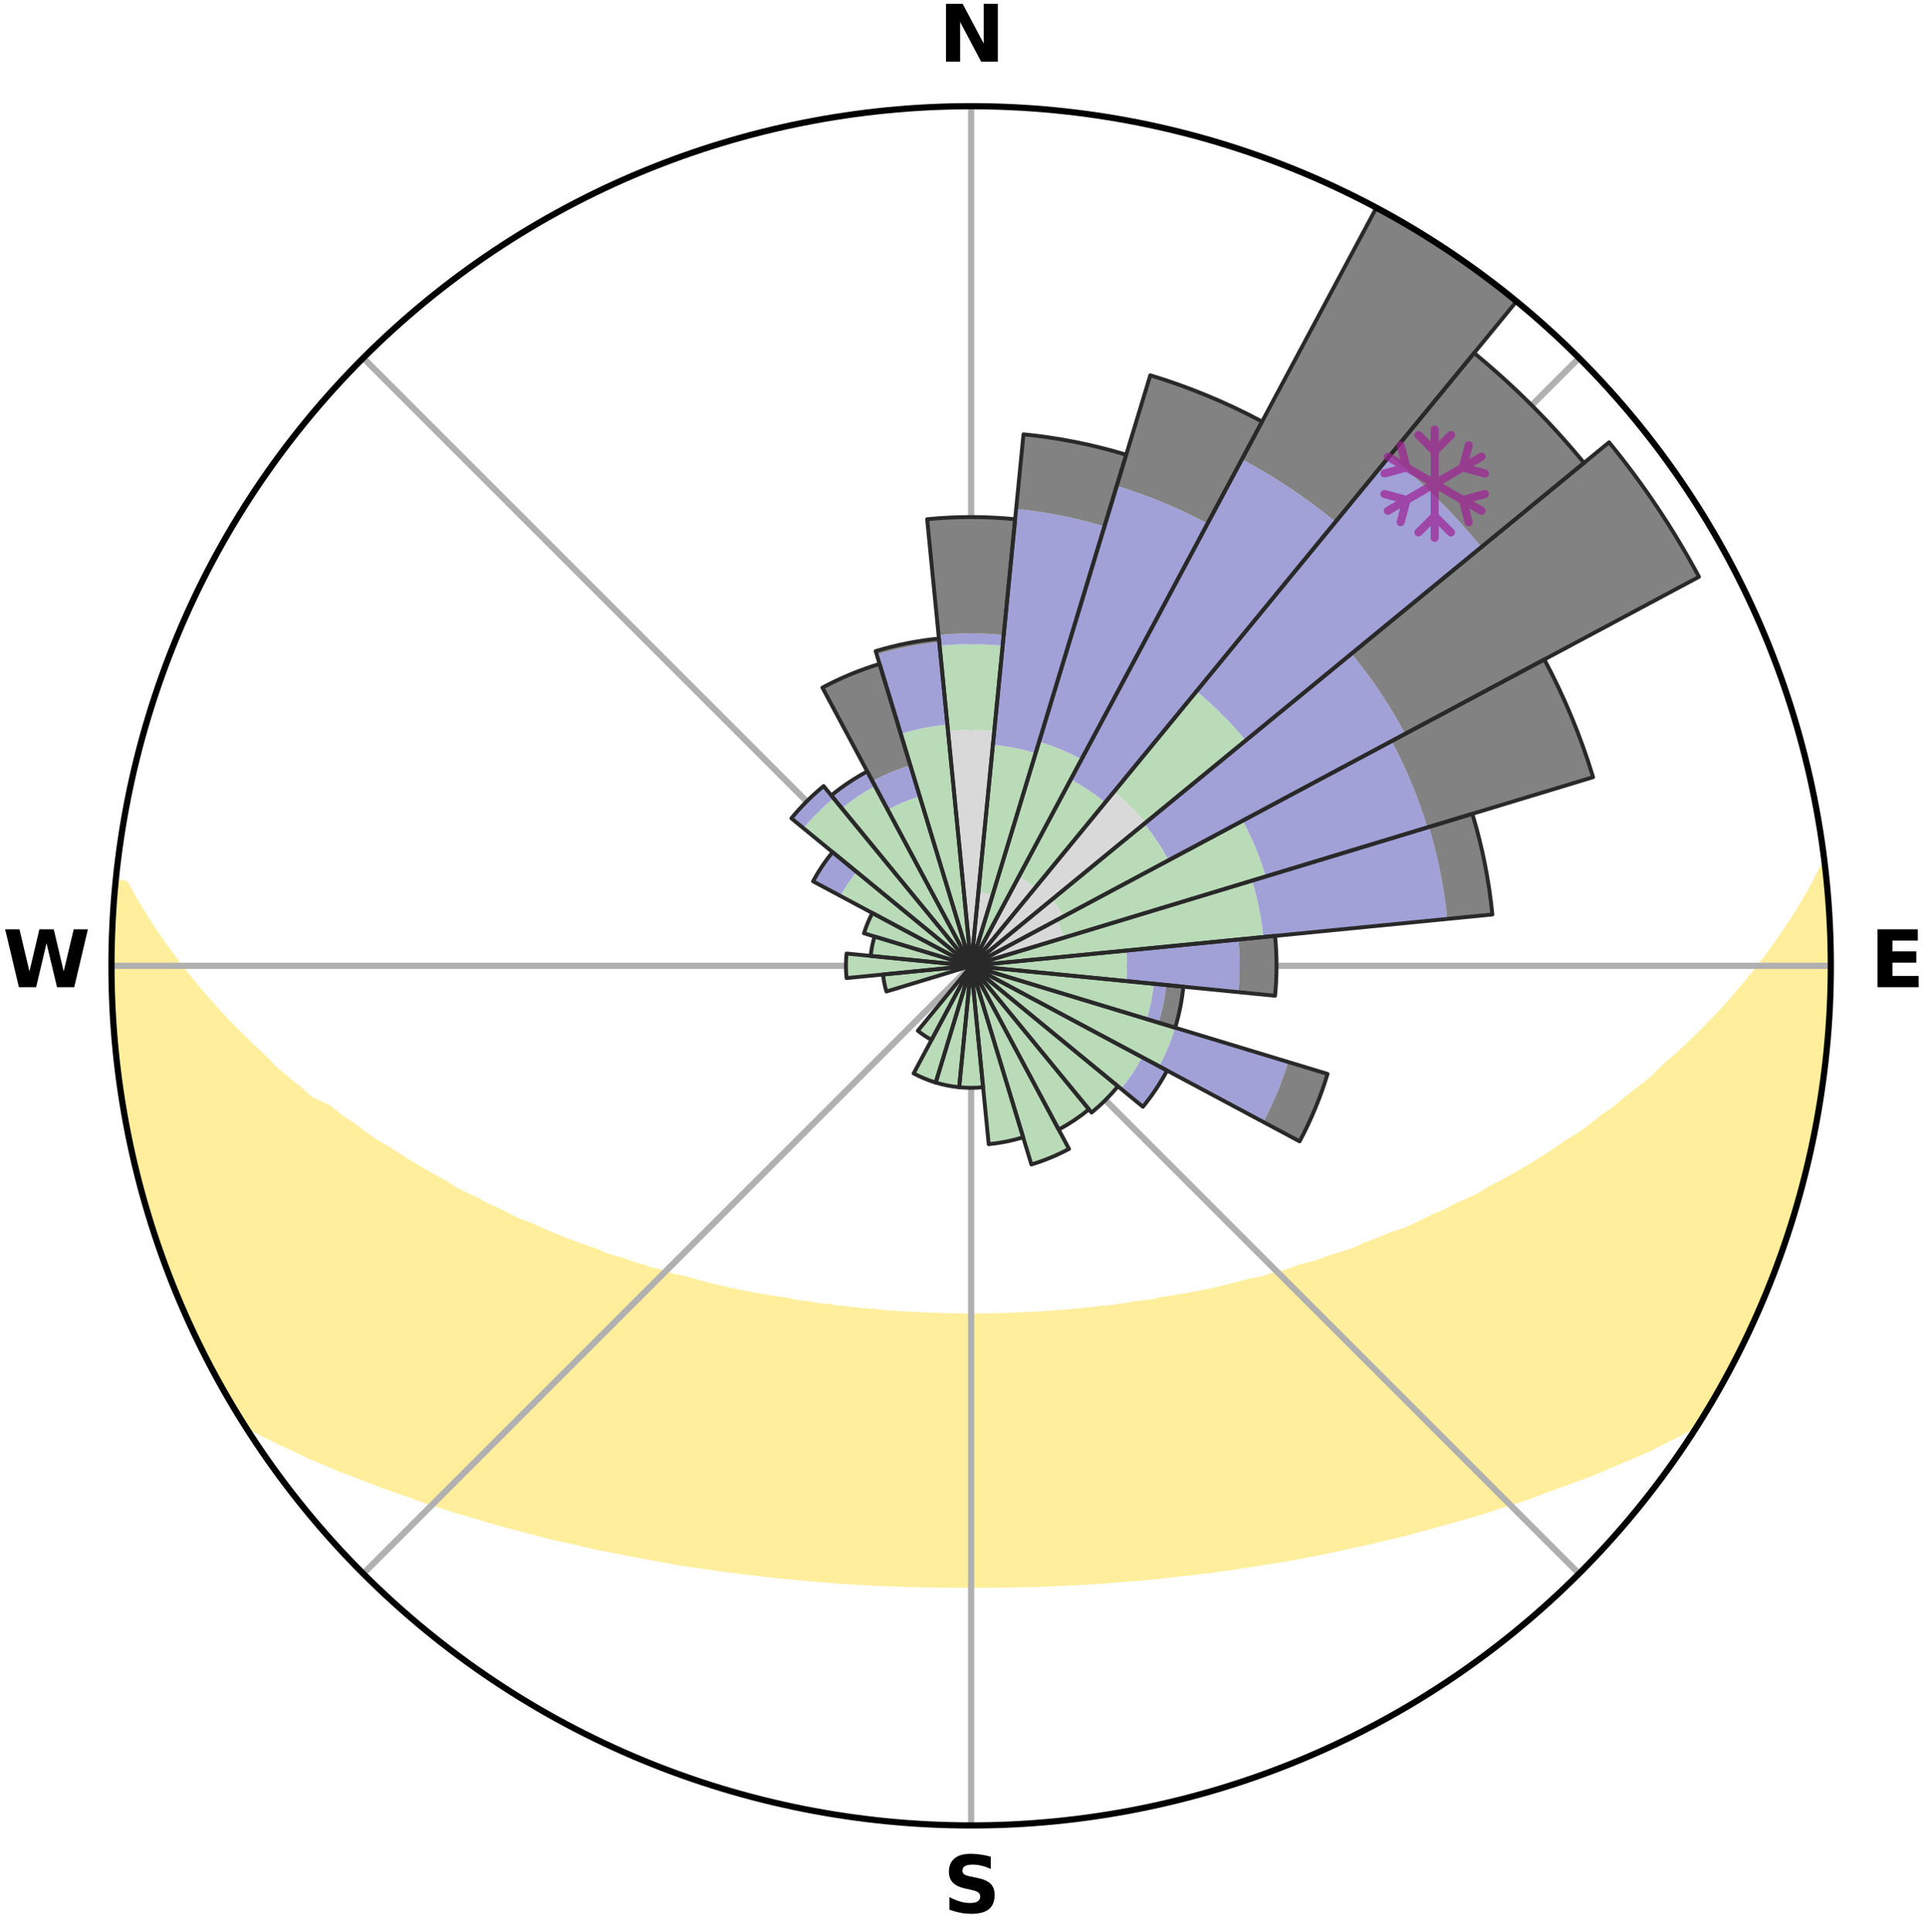 <?xml version="1.0" encoding="utf-8" standalone="no"?>
<!DOCTYPE svg PUBLIC "-//W3C//DTD SVG 1.1//EN"
  "http://www.w3.org/Graphics/SVG/1.1/DTD/svg11.dtd">
<svg xmlns:xlink="http://www.w3.org/1999/xlink" width="248.41pt" height="249.158pt" viewBox="0 0 248.41 249.158" xmlns="http://www.w3.org/2000/svg" version="1.1">
 <title>Ski Rose for Nordic Valley Resort</title>
 <defs>
  <style type="text/css">*{stroke-linejoin: round; stroke-linecap: butt}</style>
 </defs>
 <g id="figure_1">
  <g id="patch_1">
   <path d="M 0 249.158 
L 248.41 249.158 
L 248.41 0 
L 0 0 
z
" style="fill: #ffffff"/>
  </g>
  <g id="axes_1">
   <g id="patch_2">
    <path d="M 236.135 124.579 
C 236.135 110.018 233.267 95.599 227.695 82.147 
C 222.122 68.695 213.955 56.471 203.659 46.175 
C 193.363 35.879 181.139 27.711 167.687 22.139 
C 154.235 16.567 139.815 13.699 125.255 13.699 
C 110.694 13.699 96.275 16.567 82.823 22.139 
C 69.371 27.711 57.147 35.879 46.851 46.175 
C 36.555 56.471 28.387 68.695 22.815 82.147 
C 17.243 95.599 14.375 110.018 14.375 124.579 
C 14.375 139.14 17.243 153.559 22.815 167.011 
C 28.387 180.463 36.555 192.687 46.851 202.983 
C 57.147 213.279 69.371 221.447 82.823 227.019 
C 96.275 232.591 110.694 235.459 125.255 235.459 
C 139.815 235.459 154.235 232.591 167.687 227.019 
C 181.139 221.447 193.363 213.279 203.659 202.983 
C 213.955 192.687 222.122 180.463 227.695 167.011 
C 233.267 153.559 236.135 139.14 236.135 124.579 
M 125.255 124.579 
C 125.255 124.579 125.255 124.579 125.255 124.579 
C 125.255 124.579 125.255 124.579 125.255 124.579 
C 125.255 124.579 125.255 124.579 125.255 124.579 
C 125.255 124.579 125.255 124.579 125.255 124.579 
C 125.255 124.579 125.255 124.579 125.255 124.579 
C 125.255 124.579 125.255 124.579 125.255 124.579 
C 125.255 124.579 125.255 124.579 125.255 124.579 
C 125.255 124.579 125.255 124.579 125.255 124.579 
C 125.255 124.579 125.255 124.579 125.255 124.579 
C 125.255 124.579 125.255 124.579 125.255 124.579 
C 125.255 124.579 125.255 124.579 125.255 124.579 
C 125.255 124.579 125.255 124.579 125.255 124.579 
C 125.255 124.579 125.255 124.579 125.255 124.579 
C 125.255 124.579 125.255 124.579 125.255 124.579 
C 125.255 124.579 125.255 124.579 125.255 124.579 
C 125.255 124.579 125.255 124.579 125.255 124.579 
z
" style="fill: #ffffff"/>
   </g>
   <g id="PolyCollection_1">
    <defs>
     <path id="m855b84d96b" d="M 235.357 -137.124 
L 235.158 -137.101 
L 234.127 -135.062 
L 233.003 -133.059 
L 231.81 -131.096 
L 230.56 -129.177 
L 229.265 -127.303 
L 227.928 -125.475 
L 226.555 -123.695 
L 225.148 -121.963 
L 223.71 -120.28 
L 222.244 -118.647 
L 220.751 -117.063 
L 219.234 -115.53 
L 217.695 -114.047 
L 216.135 -112.614 
L 214.556 -111.233 
L 213.186 -109.864 
L 211.574 -108.581 
L 209.95 -107.348 
L 208.534 -106.116 
L 206.887 -104.981 
L 205.448 -103.84 
L 203.999 -102.741 
L 202.329 -101.749 
L 200.866 -100.739 
L 199.398 -99.771 
L 197.924 -98.845 
L 196.448 -97.961 
L 194.97 -97.118 
L 193.491 -96.315 
L 192.014 -95.551 
L 190.73 -94.741 
L 189.254 -94.053 
L 187.784 -93.403 
L 186.501 -92.696 
L 185.041 -92.118 
L 183.763 -91.477 
L 182.488 -90.866 
L 181.216 -90.286 
L 179.784 -89.84 
L 178.525 -89.32 
L 177.272 -88.829 
L 176.026 -88.364 
L 174.936 -87.817 
L 173.702 -87.404 
L 172.477 -87.017 
L 171.262 -86.654 
L 170.19 -86.201 
L 168.992 -85.884 
L 167.805 -85.589 
L 166.752 -85.199 
L 165.704 -84.83 
L 164.547 -84.595 
L 163.513 -84.264 
L 162.485 -83.95 
L 161.361 -83.768 
L 160.35 -83.488 
L 159.345 -83.224 
L 158.347 -82.976 
L 157.357 -82.742 
L 156.375 -82.523 
L 155.4 -82.317 
L 154.433 -82.124 
L 153.474 -81.944 
L 152.524 -81.775 
L 151.582 -81.617 
L 150.648 -81.47 
L 149.723 -81.332 
L 148.858 -81.107 
L 147.946 -80.989 
L 147.043 -80.879 
L 146.147 -80.777 
L 145.299 -80.595 
L 144.417 -80.509 
L 143.576 -80.347 
L 142.707 -80.275 
L 141.845 -80.207 
L 141.016 -80.072 
L 140.166 -80.015 
L 139.343 -79.897 
L 138.504 -79.851 
L 137.688 -79.748 
L 136.859 -79.71 
L 136.048 -79.622 
L 135.229 -79.591 
L 134.423 -79.516 
L 133.611 -79.491 
L 132.81 -79.43 
L 132.006 -79.409 
L 131.208 -79.36 
L 130.412 -79.318 
L 129.614 -79.306 
L 128.82 -79.275 
L 128.026 -79.266 
L 127.234 -79.247 
L 126.442 -79.24 
L 125.651 -79.232 
L 124.859 -79.232 
L 124.068 -79.241 
L 123.276 -79.249 
L 122.484 -79.269 
L 121.69 -79.28 
L 120.896 -79.311 
L 120.102 -79.35 
L 119.303 -79.368 
L 118.505 -79.418 
L 117.701 -79.44 
L 116.9 -79.502 
L 116.089 -79.529 
L 115.284 -79.604 
L 114.465 -79.636 
L 113.655 -79.725 
L 112.843 -79.823 
L 112.011 -79.868 
L 111.173 -79.916 
L 110.351 -80.035 
L 109.501 -80.092 
L 108.673 -80.228 
L 107.812 -80.297 
L 106.976 -80.451 
L 106.103 -80.533 
L 105.222 -80.62 
L 104.374 -80.802 
L 103.48 -80.906 
L 102.578 -81.016 
L 101.719 -81.231 
L 100.803 -81.36 
L 99.879 -81.499 
L 98.946 -81.647 
L 98.005 -81.805 
L 97.056 -81.975 
L 96.098 -82.156 
L 95.133 -82.349 
L 94.159 -82.556 
L 93.178 -82.775 
L 92.189 -83.009 
L 91.192 -83.258 
L 90.189 -83.522 
L 89.179 -83.802 
L 88.162 -84.099 
L 87.03 -84.298 
L 85.997 -84.63 
L 84.959 -84.98 
L 83.795 -85.235 
L 82.743 -85.624 
L 81.558 -85.919 
L 80.494 -86.35 
L 79.291 -86.689 
L 78.077 -87.052 
L 76.998 -87.551 
L 75.77 -87.962 
L 74.533 -88.399 
L 73.288 -88.863 
L 72.037 -89.355 
L 70.78 -89.874 
L 69.517 -90.423 
L 68.25 -91.001 
L 66.806 -91.51 
L 65.53 -92.151 
L 64.252 -92.823 
L 62.789 -93.435 
L 61.509 -94.174 
L 60.039 -94.858 
L 58.565 -95.582 
L 57.286 -96.425 
L 55.812 -97.225 
L 54.339 -98.065 
L 52.867 -98.945 
L 51.398 -99.867 
L 49.933 -100.83 
L 48.263 -101.773 
L 46.809 -102.824 
L 45.364 -103.918 
L 43.711 -105.002 
L 42.286 -106.185 
L 39.961 -107.226 
L 38.559 -108.511 
L 36.95 -109.802 
L 35.355 -111.143 
L 34.004 -112.566 
L 32.446 -114.005 
L 30.909 -115.495 
L 29.394 -117.035 
L 27.904 -118.625 
L 26.441 -120.265 
L 25.006 -121.954 
L 23.602 -123.692 
L 22.233 -125.478 
L 20.9 -127.312 
L 19.61 -129.192 
L 18.367 -131.117 
L 17.183 -133.085 
L 16.073 -135.092 
L 15.04 -135.192 
L 15.04 -135.192 
L 14.841 -133.269 
L 14.673 -131.343 
L 14.538 -129.413 
L 14.436 -127.481 
L 14.384 -125.547 
L 14.527 -123.613 
L 14.52 -121.679 
L 14.544 -119.745 
L 14.599 -117.811 
L 14.909 -115.895 
L 15.026 -113.965 
L 15.173 -112.037 
L 15.35 -110.11 
L 15.753 -108.214 
L 15.989 -106.294 
L 16.255 -104.377 
L 16.744 -102.502 
L 17.069 -100.595 
L 17.465 -98.701 
L 17.999 -96.841 
L 18.415 -94.95 
L 19.046 -93.118 
L 19.522 -91.242 
L 20.164 -89.416 
L 20.748 -87.571 
L 21.4 -85.749 
L 22.174 -83.974 
L 22.852 -82.162 
L 23.597 -80.377 
L 24.423 -78.627 
L 25.2 -76.855 
L 26.031 -75.108 
L 26.956 -73.408 
L 27.822 -71.677 
L 28.761 -69.985 
L 29.717 -68.303 
L 30.714 -66.645 
L 32.216 -65.307 
L 34.146 -64.275 
L 36.103 -63.306 
L 38.074 -62.393 
L 39.976 -61.476 
L 41.953 -60.659 
L 43.856 -59.831 
L 45.822 -59.1 
L 47.714 -58.352 
L 49.597 -57.643 
L 51.472 -56.97 
L 53.338 -56.332 
L 55.134 -55.671 
L 56.979 -55.101 
L 58.756 -54.504 
L 60.577 -53.996 
L 62.334 -53.46 
L 64.08 -52.952 
L 65.815 -52.472 
L 67.538 -52.019 
L 69.249 -51.591 
L 70.907 -51.133 
L 72.595 -50.753 
L 74.271 -50.397 
L 75.897 -50.007 
L 77.514 -49.64 
L 79.152 -49.346 
L 80.747 -49.019 
L 82.331 -48.712 
L 83.905 -48.422 
L 85.469 -48.151 
L 86.999 -47.849 
L 88.543 -47.611 
L 90.077 -47.389 
L 91.601 -47.18 
L 93.097 -46.944 
L 94.603 -46.764 
L 96.084 -46.557 
L 97.571 -46.401 
L 99.037 -46.221 
L 100.496 -46.054 
L 101.959 -45.933 
L 103.405 -45.79 
L 104.845 -45.658 
L 106.279 -45.538 
L 107.708 -45.429 
L 109.132 -45.33 
L 110.551 -45.242 
L 111.965 -45.163 
L 113.376 -45.094 
L 114.783 -45.034 
L 116.186 -44.983 
L 117.587 -44.94 
L 118.984 -44.906 
L 120.38 -44.881 
L 121.774 -44.863 
L 123.167 -44.854 
L 124.559 -44.852 
L 125.951 -44.85 
L 127.342 -44.855 
L 128.735 -44.865 
L 130.129 -44.883 
L 131.525 -44.91 
L 132.923 -44.944 
L 134.323 -44.987 
L 135.726 -45.039 
L 137.133 -45.1 
L 138.543 -45.17 
L 139.958 -45.249 
L 141.377 -45.338 
L 142.8 -45.438 
L 144.229 -45.547 
L 145.663 -45.668 
L 147.111 -45.769 
L 148.557 -45.911 
L 150.01 -46.065 
L 151.469 -46.232 
L 152.948 -46.377 
L 154.421 -46.57 
L 155.918 -46.736 
L 157.407 -46.957 
L 158.921 -47.152 
L 160.426 -47.403 
L 161.96 -47.625 
L 163.503 -47.865 
L 165.058 -48.118 
L 166.622 -48.39 
L 168.198 -48.677 
L 169.783 -48.985 
L 171.38 -49.31 
L 172.985 -49.658 
L 174.602 -50.024 
L 176.265 -50.359 
L 177.901 -50.772 
L 179.589 -51.151 
L 181.289 -51.554 
L 182.957 -52.037 
L 184.68 -52.491 
L 186.414 -52.971 
L 188.16 -53.478 
L 189.968 -53.958 
L 191.735 -54.523 
L 193.512 -55.12 
L 195.357 -55.69 
L 197.212 -56.294 
L 199.016 -56.989 
L 200.892 -57.661 
L 202.774 -58.371 
L 204.733 -59.062 
L 206.632 -59.849 
L 208.533 -60.678 
L 210.509 -61.494 
L 212.486 -62.358 
L 214.383 -63.323 
L 216.34 -64.291 
L 218.27 -65.322 
L 219.786 -66.65 
L 220.768 -68.318 
L 221.747 -69.986 
L 222.69 -71.676 
L 223.55 -73.41 
L 224.443 -75.126 
L 225.266 -76.876 
L 226.15 -78.599 
L 226.84 -80.409 
L 227.601 -82.186 
L 228.311 -83.984 
L 228.971 -85.801 
L 229.757 -87.573 
L 230.275 -89.44 
L 230.958 -91.251 
L 231.532 -93.098 
L 231.999 -94.976 
L 232.542 -96.833 
L 233.04 -98.702 
L 233.493 -100.583 
L 233.901 -102.475 
L 234.266 -104.375 
L 234.587 -106.283 
L 234.865 -108.198 
L 235.18 -110.107 
L 235.37 -112.033 
L 235.521 -113.962 
L 235.761 -115.882 
L 235.904 -117.811 
L 235.938 -119.747 
L 236.071 -121.677 
L 236.098 -123.612 
L 236.024 -125.546 
L 236.054 -127.48 
L 235.912 -129.41 
L 235.874 -131.345 
L 235.731 -133.274 
L 235.493 -135.194 
L 235.357 -137.124 
z
" style="stroke: #ffee9c"/>
    </defs>
    <g clip-path="url(#pc2b67aac15)">
     <use xlink:href="#m855b84d96b" x="0" y="249.158" style="fill: #ffee9c; stroke: #ffee9c"/>
    </g>
   </g>
   <g id="matplotlib.axis_1">
    <g id="xtick_1">
     <g id="line2d_1">
      <path d="M 125.255 124.579 
L 125.255 13.699 
" clip-path="url(#pc2b67aac15)" style="fill: none; stroke: #b0b0b0; stroke-width: 0.8; stroke-linecap: square"/>
     </g>
     <g id="text_1">
      <!-- N -->
      <g transform="translate(121.07 7.958) scale(0.1 -0.1)">
       <defs>
        <path id="DejaVuSans-Bold-4e" d="M 588 4666 
L 1931 4666 
L 3628 1466 
L 3628 4666 
L 4769 4666 
L 4769 0 
L 3425 0 
L 1728 3200 
L 1728 0 
L 588 0 
L 588 4666 
z
" transform="scale(0.016)"/>
       </defs>
       <use xlink:href="#DejaVuSans-Bold-4e"/>
      </g>
     </g>
    </g>
    <g id="xtick_2">
     <g id="line2d_2">
      <path d="M 125.255 124.579 
L 203.659 46.175 
" clip-path="url(#pc2b67aac15)" style="fill: none; stroke: #b0b0b0; stroke-width: 0.8; stroke-linecap: square"/>
     </g>
    </g>
    <g id="xtick_3">
     <g id="line2d_3">
      <path d="M 125.255 124.579 
L 236.135 124.579 
" clip-path="url(#pc2b67aac15)" style="fill: none; stroke: #b0b0b0; stroke-width: 0.8; stroke-linecap: square"/>
     </g>
     <g id="text_2">
      <!-- E -->
      <g transform="translate(241.219 127.338) scale(0.1 -0.1)">
       <defs>
        <path id="DejaVuSans-Bold-45" d="M 588 4666 
L 3834 4666 
L 3834 3756 
L 1791 3756 
L 1791 2888 
L 3713 2888 
L 3713 1978 
L 1791 1978 
L 1791 909 
L 3903 909 
L 3903 0 
L 588 0 
L 588 4666 
z
" transform="scale(0.016)"/>
       </defs>
       <use xlink:href="#DejaVuSans-Bold-45"/>
      </g>
     </g>
    </g>
    <g id="xtick_4">
     <g id="line2d_4">
      <path d="M 125.255 124.579 
L 203.659 202.983 
" clip-path="url(#pc2b67aac15)" style="fill: none; stroke: #b0b0b0; stroke-width: 0.8; stroke-linecap: square"/>
     </g>
    </g>
    <g id="xtick_5">
     <g id="line2d_5">
      <path d="M 125.255 124.579 
L 125.255 235.459 
" clip-path="url(#pc2b67aac15)" style="fill: none; stroke: #b0b0b0; stroke-width: 0.8; stroke-linecap: square"/>
     </g>
     <g id="text_3">
      <!-- S -->
      <g transform="translate(121.654 246.718) scale(0.1 -0.1)">
       <defs>
        <path id="DejaVuSans-Bold-53" d="M 3834 4519 
L 3834 3531 
Q 3450 3703 3084 3790 
Q 2719 3878 2394 3878 
Q 1963 3878 1756 3759 
Q 1550 3641 1550 3391 
Q 1550 3203 1689 3098 
Q 1828 2994 2194 2919 
L 2706 2816 
Q 3484 2659 3812 2340 
Q 4141 2022 4141 1434 
Q 4141 663 3683 286 
Q 3225 -91 2284 -91 
Q 1841 -91 1394 -6 
Q 947 78 500 244 
L 500 1259 
Q 947 1022 1364 901 
Q 1781 781 2169 781 
Q 2563 781 2772 912 
Q 2981 1044 2981 1288 
Q 2981 1506 2839 1625 
Q 2697 1744 2272 1838 
L 1806 1941 
Q 1106 2091 782 2419 
Q 459 2747 459 3303 
Q 459 4000 909 4375 
Q 1359 4750 2203 4750 
Q 2588 4750 2994 4692 
Q 3400 4634 3834 4519 
z
" transform="scale(0.016)"/>
       </defs>
       <use xlink:href="#DejaVuSans-Bold-53"/>
      </g>
     </g>
    </g>
    <g id="xtick_6">
     <g id="line2d_6">
      <path d="M 125.255 124.579 
L 46.851 202.983 
" clip-path="url(#pc2b67aac15)" style="fill: none; stroke: #b0b0b0; stroke-width: 0.8; stroke-linecap: square"/>
     </g>
    </g>
    <g id="xtick_7">
     <g id="line2d_7">
      <path d="M 125.255 124.579 
L 14.375 124.579 
" clip-path="url(#pc2b67aac15)" style="fill: none; stroke: #b0b0b0; stroke-width: 0.8; stroke-linecap: square"/>
     </g>
     <g id="text_4">
      <!-- W -->
      <g transform="translate(0.36 127.338) scale(0.1 -0.1)">
       <defs>
        <path id="DejaVuSans-Bold-57" d="M 191 4666 
L 1344 4666 
L 2150 1275 
L 2950 4666 
L 4109 4666 
L 4909 1275 
L 5716 4666 
L 6859 4666 
L 5759 0 
L 4372 0 
L 3525 3547 
L 2688 0 
L 1300 0 
L 191 4666 
z
" transform="scale(0.016)"/>
       </defs>
       <use xlink:href="#DejaVuSans-Bold-57"/>
      </g>
     </g>
    </g>
    <g id="xtick_8">
     <g id="line2d_8">
      <path d="M 125.255 124.579 
L 46.851 46.175 
" clip-path="url(#pc2b67aac15)" style="fill: none; stroke: #b0b0b0; stroke-width: 0.8; stroke-linecap: square"/>
     </g>
    </g>
   </g>
   <g id="matplotlib.axis_2"/>
   <g id="patch_3">
    <path d="M 125.255 124.579 
C 125.255 124.579 125.255 124.579 125.255 124.579 
C 125.255 124.579 125.255 124.579 125.255 124.579 
L 128.237 94.301 
C 127.246 94.203 126.251 94.154 125.255 94.154 
C 124.259 94.154 123.264 94.203 122.273 94.301 
z
" clip-path="url(#pc2b67aac15)" style="fill: #d9d9d9"/>
   </g>
   <g id="patch_4">
    <path d="M 125.255 124.579 
C 125.255 124.579 125.255 124.579 125.255 124.579 
C 125.255 124.579 125.255 124.579 125.255 124.579 
L 128.028 115.437 
C 127.729 115.347 127.425 115.27 127.119 115.209 
C 126.812 115.148 126.502 115.103 126.191 115.072 
z
" clip-path="url(#pc2b67aac15)" style="fill: #d9d9d9"/>
   </g>
   <g id="patch_5">
    <path d="M 125.255 124.579 
C 125.255 124.579 125.255 124.579 125.255 124.579 
C 125.255 124.579 125.255 124.579 125.255 124.579 
L 125.255 124.579 
C 125.255 124.579 125.255 124.579 125.255 124.579 
C 125.255 124.579 125.255 124.579 125.255 124.579 
z
" clip-path="url(#pc2b67aac15)" style="fill: #d9d9d9"/>
   </g>
   <g id="patch_6">
    <path d="M 125.255 124.579 
C 125.255 124.579 125.255 124.579 125.255 124.579 
C 125.255 124.579 125.255 124.579 125.255 124.579 
L 133.514 114.515 
C 133.184 114.245 132.842 113.991 132.488 113.754 
C 132.133 113.518 131.768 113.298 131.392 113.098 
z
" clip-path="url(#pc2b67aac15)" style="fill: #d9d9d9"/>
   </g>
   <g id="patch_7">
    <path d="M 125.255 124.579 
C 125.255 124.579 125.255 124.579 125.255 124.579 
C 125.255 124.579 125.255 124.579 125.255 124.579 
L 147.758 106.111 
C 147.153 105.375 146.513 104.668 145.839 103.995 
C 145.166 103.321 144.459 102.681 143.723 102.076 
z
" clip-path="url(#pc2b67aac15)" style="fill: #d9d9d9"/>
   </g>
   <g id="patch_8">
    <path d="M 125.255 124.579 
C 125.255 124.579 125.255 124.579 125.255 124.579 
C 125.255 124.579 125.255 124.579 125.255 124.579 
L 137.17 118.21 
C 136.961 117.82 136.734 117.441 136.488 117.073 
C 136.242 116.706 135.979 116.35 135.698 116.008 
z
" clip-path="url(#pc2b67aac15)" style="fill: #d9d9d9"/>
   </g>
   <g id="patch_9">
    <path d="M 125.255 124.579 
C 125.255 124.579 125.255 124.579 125.255 124.579 
C 125.255 124.579 125.255 124.579 125.255 124.579 
L 137.224 120.948 
C 137.105 120.556 136.967 120.171 136.811 119.792 
C 136.654 119.414 136.479 119.044 136.286 118.683 
z
" clip-path="url(#pc2b67aac15)" style="fill: #d9d9d9"/>
   </g>
   <g id="patch_10">
    <path d="M 125.255 124.579 
C 125.255 124.579 125.255 124.579 125.255 124.579 
C 125.255 124.579 125.255 124.579 125.255 124.579 
L 125.255 124.579 
C 125.255 124.579 125.255 124.579 125.255 124.579 
C 125.255 124.579 125.255 124.579 125.255 124.579 
z
" clip-path="url(#pc2b67aac15)" style="fill: #d9d9d9"/>
   </g>
   <g id="patch_11">
    <path d="M 125.255 124.579 
C 125.255 124.579 125.255 124.579 125.255 124.579 
C 125.255 124.579 125.255 124.579 125.255 124.579 
L 125.255 124.579 
C 125.255 124.579 125.255 124.579 125.255 124.579 
C 125.255 124.579 125.255 124.579 125.255 124.579 
z
" clip-path="url(#pc2b67aac15)" style="fill: #d9d9d9"/>
   </g>
   <g id="patch_12">
    <path d="M 125.255 124.579 
C 125.255 124.579 125.255 124.579 125.255 124.579 
C 125.255 124.579 125.255 124.579 125.255 124.579 
L 125.255 124.579 
C 125.255 124.579 125.255 124.579 125.255 124.579 
C 125.255 124.579 125.255 124.579 125.255 124.579 
z
" clip-path="url(#pc2b67aac15)" style="fill: #d9d9d9"/>
   </g>
   <g id="patch_13">
    <path d="M 125.255 124.579 
C 125.255 124.579 125.255 124.579 125.255 124.579 
C 125.255 124.579 125.255 124.579 125.255 124.579 
L 125.255 124.579 
C 125.255 124.579 125.255 124.579 125.255 124.579 
C 125.255 124.579 125.255 124.579 125.255 124.579 
z
" clip-path="url(#pc2b67aac15)" style="fill: #d9d9d9"/>
   </g>
   <g id="patch_14">
    <path d="M 125.255 124.579 
C 125.255 124.579 125.255 124.579 125.255 124.579 
C 125.255 124.579 125.255 124.579 125.255 124.579 
L 125.255 124.579 
C 125.255 124.579 125.255 124.579 125.255 124.579 
C 125.255 124.579 125.255 124.579 125.255 124.579 
z
" clip-path="url(#pc2b67aac15)" style="fill: #d9d9d9"/>
   </g>
   <g id="patch_15">
    <path d="M 125.255 124.579 
C 125.255 124.579 125.255 124.579 125.255 124.579 
C 125.255 124.579 125.255 124.579 125.255 124.579 
L 125.255 124.579 
C 125.255 124.579 125.255 124.579 125.255 124.579 
C 125.255 124.579 125.255 124.579 125.255 124.579 
z
" clip-path="url(#pc2b67aac15)" style="fill: #d9d9d9"/>
   </g>
   <g id="patch_16">
    <path d="M 125.255 124.579 
C 125.255 124.579 125.255 124.579 125.255 124.579 
C 125.255 124.579 125.255 124.579 125.255 124.579 
L 125.255 124.579 
C 125.255 124.579 125.255 124.579 125.255 124.579 
C 125.255 124.579 125.255 124.579 125.255 124.579 
z
" clip-path="url(#pc2b67aac15)" style="fill: #d9d9d9"/>
   </g>
   <g id="patch_17">
    <path d="M 125.255 124.579 
C 125.255 124.579 125.255 124.579 125.255 124.579 
C 125.255 124.579 125.255 124.579 125.255 124.579 
L 125.255 124.579 
C 125.255 124.579 125.255 124.579 125.255 124.579 
C 125.255 124.579 125.255 124.579 125.255 124.579 
z
" clip-path="url(#pc2b67aac15)" style="fill: #d9d9d9"/>
   </g>
   <g id="patch_18">
    <path d="M 125.255 124.579 
C 125.255 124.579 125.255 124.579 125.255 124.579 
C 125.255 124.579 125.255 124.579 125.255 124.579 
L 125.255 124.579 
C 125.255 124.579 125.255 124.579 125.255 124.579 
C 125.255 124.579 125.255 124.579 125.255 124.579 
z
" clip-path="url(#pc2b67aac15)" style="fill: #d9d9d9"/>
   </g>
   <g id="patch_19">
    <path d="M 125.255 124.579 
C 125.255 124.579 125.255 124.579 125.255 124.579 
C 125.255 124.579 125.255 124.579 125.255 124.579 
L 125.255 124.579 
C 125.255 124.579 125.255 124.579 125.255 124.579 
C 125.255 124.579 125.255 124.579 125.255 124.579 
z
" clip-path="url(#pc2b67aac15)" style="fill: #d9d9d9"/>
   </g>
   <g id="patch_20">
    <path d="M 125.255 124.579 
C 125.255 124.579 125.255 124.579 125.255 124.579 
C 125.255 124.579 125.255 124.579 125.255 124.579 
L 125.255 124.579 
C 125.255 124.579 125.255 124.579 125.255 124.579 
C 125.255 124.579 125.255 124.579 125.255 124.579 
z
" clip-path="url(#pc2b67aac15)" style="fill: #d9d9d9"/>
   </g>
   <g id="patch_21">
    <path d="M 125.255 124.579 
C 125.255 124.579 125.255 124.579 125.255 124.579 
C 125.255 124.579 125.255 124.579 125.255 124.579 
L 125.255 124.579 
C 125.255 124.579 125.255 124.579 125.255 124.579 
C 125.255 124.579 125.255 124.579 125.255 124.579 
z
" clip-path="url(#pc2b67aac15)" style="fill: #d9d9d9"/>
   </g>
   <g id="patch_22">
    <path d="M 125.255 124.579 
C 125.255 124.579 125.255 124.579 125.255 124.579 
C 125.255 124.579 125.255 124.579 125.255 124.579 
L 125.255 124.579 
C 125.255 124.579 125.255 124.579 125.255 124.579 
C 125.255 124.579 125.255 124.579 125.255 124.579 
z
" clip-path="url(#pc2b67aac15)" style="fill: #d9d9d9"/>
   </g>
   <g id="patch_23">
    <path d="M 125.255 124.579 
C 125.255 124.579 125.255 124.579 125.255 124.579 
C 125.255 124.579 125.255 124.579 125.255 124.579 
L 125.255 124.579 
C 125.255 124.579 125.255 124.579 125.255 124.579 
C 125.255 124.579 125.255 124.579 125.255 124.579 
z
" clip-path="url(#pc2b67aac15)" style="fill: #d9d9d9"/>
   </g>
   <g id="patch_24">
    <path d="M 125.255 124.579 
C 125.255 124.579 125.255 124.579 125.255 124.579 
C 125.255 124.579 125.255 124.579 125.255 124.579 
L 125.255 124.579 
C 125.255 124.579 125.255 124.579 125.255 124.579 
C 125.255 124.579 125.255 124.579 125.255 124.579 
z
" clip-path="url(#pc2b67aac15)" style="fill: #d9d9d9"/>
   </g>
   <g id="patch_25">
    <path d="M 125.255 124.579 
C 125.255 124.579 125.255 124.579 125.255 124.579 
C 125.255 124.579 125.255 124.579 125.255 124.579 
L 125.255 124.579 
C 125.255 124.579 125.255 124.579 125.255 124.579 
C 125.255 124.579 125.255 124.579 125.255 124.579 
z
" clip-path="url(#pc2b67aac15)" style="fill: #d9d9d9"/>
   </g>
   <g id="patch_26">
    <path d="M 125.255 124.579 
C 125.255 124.579 125.255 124.579 125.255 124.579 
C 125.255 124.579 125.255 124.579 125.255 124.579 
L 125.255 124.579 
C 125.255 124.579 125.255 124.579 125.255 124.579 
C 125.255 124.579 125.255 124.579 125.255 124.579 
z
" clip-path="url(#pc2b67aac15)" style="fill: #d9d9d9"/>
   </g>
   <g id="patch_27">
    <path d="M 125.255 124.579 
C 125.255 124.579 125.255 124.579 125.255 124.579 
C 125.255 124.579 125.255 124.579 125.255 124.579 
L 125.255 124.579 
C 125.255 124.579 125.255 124.579 125.255 124.579 
C 125.255 124.579 125.255 124.579 125.255 124.579 
z
" clip-path="url(#pc2b67aac15)" style="fill: #d9d9d9"/>
   </g>
   <g id="patch_28">
    <path d="M 125.255 124.579 
C 125.255 124.579 125.255 124.579 125.255 124.579 
C 125.255 124.579 125.255 124.579 125.255 124.579 
L 125.255 124.579 
C 125.255 124.579 125.255 124.579 125.255 124.579 
C 125.255 124.579 125.255 124.579 125.255 124.579 
z
" clip-path="url(#pc2b67aac15)" style="fill: #d9d9d9"/>
   </g>
   <g id="patch_29">
    <path d="M 125.255 124.579 
C 125.255 124.579 125.255 124.579 125.255 124.579 
C 125.255 124.579 125.255 124.579 125.255 124.579 
L 125.255 124.579 
C 125.255 124.579 125.255 124.579 125.255 124.579 
C 125.255 124.579 125.255 124.579 125.255 124.579 
z
" clip-path="url(#pc2b67aac15)" style="fill: #d9d9d9"/>
   </g>
   <g id="patch_30">
    <path d="M 125.255 124.579 
C 125.255 124.579 125.255 124.579 125.255 124.579 
C 125.255 124.579 125.255 124.579 125.255 124.579 
L 125.255 124.579 
C 125.255 124.579 125.255 124.579 125.255 124.579 
C 125.255 124.579 125.255 124.579 125.255 124.579 
z
" clip-path="url(#pc2b67aac15)" style="fill: #d9d9d9"/>
   </g>
   <g id="patch_31">
    <path d="M 125.255 124.579 
C 125.255 124.579 125.255 124.579 125.255 124.579 
C 125.255 124.579 125.255 124.579 125.255 124.579 
L 125.255 124.579 
C 125.255 124.579 125.255 124.579 125.255 124.579 
C 125.255 124.579 125.255 124.579 125.255 124.579 
z
" clip-path="url(#pc2b67aac15)" style="fill: #d9d9d9"/>
   </g>
   <g id="patch_32">
    <path d="M 125.255 124.579 
C 125.255 124.579 125.255 124.579 125.255 124.579 
C 125.255 124.579 125.255 124.579 125.255 124.579 
L 125.255 124.579 
C 125.255 124.579 125.255 124.579 125.255 124.579 
C 125.255 124.579 125.255 124.579 125.255 124.579 
z
" clip-path="url(#pc2b67aac15)" style="fill: #d9d9d9"/>
   </g>
   <g id="patch_33">
    <path d="M 125.255 124.579 
C 125.255 124.579 125.255 124.579 125.255 124.579 
C 125.255 124.579 125.255 124.579 125.255 124.579 
L 125.255 124.579 
C 125.255 124.579 125.255 124.579 125.255 124.579 
C 125.255 124.579 125.255 124.579 125.255 124.579 
z
" clip-path="url(#pc2b67aac15)" style="fill: #d9d9d9"/>
   </g>
   <g id="patch_34">
    <path d="M 125.255 124.579 
C 125.255 124.579 125.255 124.579 125.255 124.579 
C 125.255 124.579 125.255 124.579 125.255 124.579 
L 125.255 124.579 
C 125.255 124.579 125.255 124.579 125.255 124.579 
C 125.255 124.579 125.255 124.579 125.255 124.579 
z
" clip-path="url(#pc2b67aac15)" style="fill: #d9d9d9"/>
   </g>
   <g id="patch_35">
    <path d="M 122.273 94.301 
C 123.264 94.203 124.259 94.154 125.255 94.154 
C 126.251 94.154 127.246 94.203 128.237 94.301 
L 129.321 83.294 
C 127.97 83.161 126.613 83.095 125.255 83.095 
C 123.897 83.095 122.54 83.161 121.189 83.294 
z
" clip-path="url(#pc2b67aac15)" style="fill: #badbb8"/>
   </g>
   <g id="patch_36">
    <path d="M 126.191 115.072 
C 126.502 115.103 126.812 115.148 127.119 115.209 
C 127.425 115.27 127.729 115.347 128.028 115.437 
L 133.574 97.154 
C 132.677 96.881 131.766 96.653 130.846 96.47 
C 129.926 96.287 128.998 96.15 128.064 96.058 
z
" clip-path="url(#pc2b67aac15)" style="fill: #badbb8"/>
   </g>
   <g id="patch_37">
    <path d="M 125.255 124.579 
C 125.255 124.579 125.255 124.579 125.255 124.579 
C 125.255 124.579 125.255 124.579 125.255 124.579 
L 139.496 97.936 
C 138.624 97.47 137.729 97.047 136.816 96.669 
C 135.902 96.291 134.97 95.957 134.024 95.67 
z
" clip-path="url(#pc2b67aac15)" style="fill: #badbb8"/>
   </g>
   <g id="patch_38">
    <path d="M 131.392 113.098 
C 131.768 113.298 132.133 113.518 132.488 113.754 
C 132.842 113.991 133.184 114.245 133.514 114.515 
L 142.549 103.506 
C 141.859 102.94 141.142 102.408 140.4 101.913 
C 139.658 101.417 138.892 100.958 138.105 100.537 
z
" clip-path="url(#pc2b67aac15)" style="fill: #badbb8"/>
   </g>
   <g id="patch_39">
    <path d="M 143.723 102.076 
C 144.459 102.681 145.166 103.321 145.839 103.995 
C 146.513 104.668 147.153 105.375 147.758 106.111 
L 160.671 95.514 
C 159.719 94.355 158.712 93.243 157.651 92.183 
C 156.591 91.122 155.479 90.115 154.32 89.163 
z
" clip-path="url(#pc2b67aac15)" style="fill: #badbb8"/>
   </g>
   <g id="patch_40">
    <path d="M 135.698 116.008 
C 135.979 116.35 136.242 116.706 136.488 117.073 
C 136.734 117.441 136.961 117.82 137.17 118.21 
L 150.73 110.962 
C 150.284 110.128 149.798 109.317 149.273 108.531 
C 148.747 107.745 148.184 106.985 147.584 106.254 
z
" clip-path="url(#pc2b67aac15)" style="fill: #badbb8"/>
   </g>
   <g id="patch_41">
    <path d="M 136.286 118.683 
C 136.479 119.044 136.654 119.414 136.811 119.792 
C 136.967 120.171 137.105 120.556 137.224 120.948 
L 163.263 113.049 
C 162.885 111.805 162.447 110.581 161.95 109.38 
C 161.452 108.178 160.896 107.003 160.283 105.856 
z
" clip-path="url(#pc2b67aac15)" style="fill: #badbb8"/>
   </g>
   <g id="patch_42">
    <path d="M 125.255 124.579 
C 125.255 124.579 125.255 124.579 125.255 124.579 
C 125.255 124.579 125.255 124.579 125.255 124.579 
L 162.942 120.867 
C 162.821 119.634 162.639 118.407 162.397 117.191 
C 162.155 115.975 161.854 114.772 161.494 113.586 
z
" clip-path="url(#pc2b67aac15)" style="fill: #badbb8"/>
   </g>
   <g id="patch_43">
    <path d="M 125.255 124.579 
C 125.255 124.579 125.255 124.579 125.255 124.579 
C 125.255 124.579 125.255 124.579 125.255 124.579 
L 145.262 126.55 
C 145.326 125.895 145.359 125.237 145.359 124.579 
C 145.359 123.921 145.326 123.263 145.262 122.609 
z
" clip-path="url(#pc2b67aac15)" style="fill: #badbb8"/>
   </g>
   <g id="patch_44">
    <path d="M 125.255 124.579 
C 125.255 124.579 125.255 124.579 125.255 124.579 
C 125.255 124.579 125.255 124.579 125.255 124.579 
L 147.913 131.452 
C 148.138 130.711 148.326 129.958 148.477 129.198 
C 148.628 128.438 148.742 127.671 148.818 126.9 
z
" clip-path="url(#pc2b67aac15)" style="fill: #badbb8"/>
   </g>
   <g id="patch_45">
    <path d="M 125.255 124.579 
C 125.255 124.579 125.255 124.579 125.255 124.579 
C 125.255 124.579 125.255 124.579 125.255 124.579 
L 149.506 137.542 
C 149.931 136.748 150.316 135.934 150.66 135.102 
C 151.005 134.271 151.308 133.423 151.569 132.561 
z
" clip-path="url(#pc2b67aac15)" style="fill: #badbb8"/>
   </g>
   <g id="patch_46">
    <path d="M 125.255 124.579 
C 125.255 124.579 125.255 124.579 125.255 124.579 
C 125.255 124.579 125.255 124.579 125.255 124.579 
L 144.592 140.449 
C 145.112 139.816 145.6 139.158 146.055 138.477 
C 146.51 137.796 146.931 137.094 147.317 136.372 
z
" clip-path="url(#pc2b67aac15)" style="fill: #badbb8"/>
   </g>
   <g id="patch_47">
    <path d="M 125.255 124.579 
C 125.255 124.579 125.255 124.579 125.255 124.579 
C 125.255 124.579 125.255 124.579 125.255 124.579 
L 140.791 143.51 
C 141.41 143.001 142.005 142.462 142.571 141.896 
C 143.138 141.329 143.677 140.735 144.185 140.115 
z
" clip-path="url(#pc2b67aac15)" style="fill: #badbb8"/>
   </g>
   <g id="patch_48">
    <path d="M 125.255 124.579 
C 125.255 124.579 125.255 124.579 125.255 124.579 
C 125.255 124.579 125.255 124.579 125.255 124.579 
L 136.545 145.702 
C 137.237 145.332 137.909 144.929 138.561 144.494 
C 139.213 144.058 139.843 143.591 140.449 143.093 
z
" clip-path="url(#pc2b67aac15)" style="fill: #badbb8"/>
   </g>
   <g id="patch_49">
    <path d="M 125.255 124.579 
C 125.255 124.579 125.255 124.579 125.255 124.579 
C 125.255 124.579 125.255 124.579 125.255 124.579 
L 133.028 150.204 
C 133.867 149.95 134.693 149.654 135.502 149.319 
C 136.312 148.983 137.105 148.608 137.878 148.195 
z
" clip-path="url(#pc2b67aac15)" style="fill: #badbb8"/>
   </g>
   <g id="patch_50">
    <path d="M 125.255 124.579 
C 125.255 124.579 125.255 124.579 125.255 124.579 
C 125.255 124.579 125.255 124.579 125.255 124.579 
L 127.521 147.588 
C 128.274 147.514 129.023 147.403 129.765 147.255 
C 130.508 147.107 131.242 146.923 131.966 146.704 
z
" clip-path="url(#pc2b67aac15)" style="fill: #badbb8"/>
   </g>
   <g id="patch_51">
    <path d="M 125.255 124.579 
C 125.255 124.579 125.255 124.579 125.255 124.579 
C 125.255 124.579 125.255 124.579 125.255 124.579 
L 123.712 140.242 
C 124.225 140.293 124.74 140.318 125.255 140.318 
C 125.77 140.318 126.285 140.293 126.798 140.242 
z
" clip-path="url(#pc2b67aac15)" style="fill: #badbb8"/>
   </g>
   <g id="patch_52">
    <path d="M 125.255 124.579 
C 125.255 124.579 125.255 124.579 125.255 124.579 
C 125.255 124.579 125.255 124.579 125.255 124.579 
L 120.686 139.64 
C 121.179 139.79 121.679 139.915 122.184 140.016 
C 122.69 140.116 123.199 140.192 123.712 140.242 
z
" clip-path="url(#pc2b67aac15)" style="fill: #badbb8"/>
   </g>
   <g id="patch_53">
    <path d="M 125.255 124.579 
C 125.255 124.579 125.255 124.579 125.255 124.579 
C 125.255 124.579 125.255 124.579 125.255 124.579 
L 117.836 138.46 
C 118.29 138.702 118.756 138.923 119.232 139.12 
C 119.708 139.317 120.193 139.491 120.686 139.64 
z
" clip-path="url(#pc2b67aac15)" style="fill: #badbb8"/>
   </g>
   <g id="patch_54">
    <path d="M 125.255 124.579 
C 125.255 124.579 125.255 124.579 125.255 124.579 
C 125.255 124.579 125.255 124.579 125.255 124.579 
L 118.383 132.953 
C 118.657 133.177 118.942 133.389 119.237 133.586 
C 119.532 133.783 119.836 133.965 120.149 134.132 
z
" clip-path="url(#pc2b67aac15)" style="fill: #badbb8"/>
   </g>
   <g id="patch_55">
    <path d="M 125.255 124.579 
C 125.255 124.579 125.255 124.579 125.255 124.579 
C 125.255 124.579 125.255 124.579 125.255 124.579 
L 125.255 124.579 
C 125.255 124.579 125.255 124.579 125.255 124.579 
C 125.255 124.579 125.255 124.579 125.255 124.579 
z
" clip-path="url(#pc2b67aac15)" style="fill: #badbb8"/>
   </g>
   <g id="patch_56">
    <path d="M 125.255 124.579 
C 125.255 124.579 125.255 124.579 125.255 124.579 
C 125.255 124.579 125.255 124.579 125.255 124.579 
L 125.255 124.579 
C 125.255 124.579 125.255 124.579 125.255 124.579 
C 125.255 124.579 125.255 124.579 125.255 124.579 
z
" clip-path="url(#pc2b67aac15)" style="fill: #badbb8"/>
   </g>
   <g id="patch_57">
    <path d="M 125.255 124.579 
C 125.255 124.579 125.255 124.579 125.255 124.579 
C 125.255 124.579 125.255 124.579 125.255 124.579 
L 125.255 124.579 
C 125.255 124.579 125.255 124.579 125.255 124.579 
C 125.255 124.579 125.255 124.579 125.255 124.579 
z
" clip-path="url(#pc2b67aac15)" style="fill: #badbb8"/>
   </g>
   <g id="patch_58">
    <path d="M 125.255 124.579 
C 125.255 124.579 125.255 124.579 125.255 124.579 
C 125.255 124.579 125.255 124.579 125.255 124.579 
L 113.892 125.698 
C 113.928 126.07 113.983 126.44 114.056 126.807 
C 114.129 127.173 114.22 127.536 114.328 127.894 
z
" clip-path="url(#pc2b67aac15)" style="fill: #badbb8"/>
   </g>
   <g id="patch_59">
    <path d="M 125.255 124.579 
C 125.255 124.579 125.255 124.579 125.255 124.579 
C 125.255 124.579 125.255 124.579 125.255 124.579 
L 109.185 122.996 
C 109.133 123.522 109.107 124.051 109.107 124.579 
C 109.107 125.108 109.133 125.636 109.185 126.162 
z
" clip-path="url(#pc2b67aac15)" style="fill: #badbb8"/>
   </g>
   <g id="patch_60">
    <path d="M 125.255 124.579 
C 125.255 124.579 125.255 124.579 125.255 124.579 
C 125.255 124.579 125.255 124.579 125.255 124.579 
L 112.797 120.8 
C 112.673 121.208 112.569 121.621 112.486 122.039 
C 112.403 122.457 112.341 122.879 112.299 123.303 
z
" clip-path="url(#pc2b67aac15)" style="fill: #badbb8"/>
   </g>
   <g id="patch_61">
    <path d="M 125.255 124.579 
C 125.255 124.579 125.255 124.579 125.255 124.579 
C 125.255 124.579 125.255 124.579 125.255 124.579 
L 112.517 117.771 
C 112.294 118.188 112.092 118.615 111.911 119.052 
C 111.73 119.489 111.571 119.934 111.434 120.386 
z
" clip-path="url(#pc2b67aac15)" style="fill: #badbb8"/>
   </g>
   <g id="patch_62">
    <path d="M 125.255 124.579 
C 125.255 124.579 125.255 124.579 125.255 124.579 
C 125.255 124.579 125.255 124.579 125.255 124.579 
L 110.485 112.458 
C 110.089 112.942 109.716 113.444 109.369 113.964 
C 109.021 114.484 108.699 115.021 108.405 115.572 
z
" clip-path="url(#pc2b67aac15)" style="fill: #badbb8"/>
   </g>
   <g id="patch_63">
    <path d="M 125.255 124.579 
C 125.255 124.579 125.255 124.579 125.255 124.579 
C 125.255 124.579 125.255 124.579 125.255 124.579 
L 107.512 102.959 
C 106.804 103.54 106.125 104.155 105.478 104.802 
C 104.831 105.449 104.215 106.128 103.635 106.836 
z
" clip-path="url(#pc2b67aac15)" style="fill: #badbb8"/>
   </g>
   <g id="patch_64">
    <path d="M 125.255 124.579 
C 125.255 124.579 125.255 124.579 125.255 124.579 
C 125.255 124.579 125.255 124.579 125.255 124.579 
L 112.863 101.396 
C 112.105 101.802 111.366 102.244 110.651 102.723 
C 109.935 103.201 109.244 103.713 108.579 104.259 
z
" clip-path="url(#pc2b67aac15)" style="fill: #badbb8"/>
   </g>
   <g id="patch_65">
    <path d="M 125.255 124.579 
C 125.255 124.579 125.255 124.579 125.255 124.579 
C 125.255 124.579 125.255 124.579 125.255 124.579 
L 118.626 102.726 
C 117.911 102.943 117.206 103.195 116.516 103.481 
C 115.825 103.767 115.149 104.087 114.49 104.439 
z
" clip-path="url(#pc2b67aac15)" style="fill: #badbb8"/>
   </g>
   <g id="patch_66">
    <path d="M 125.255 124.579 
C 125.255 124.579 125.255 124.579 125.255 124.579 
C 125.255 124.579 125.255 124.579 125.255 124.579 
L 122.19 93.46 
C 121.171 93.56 120.158 93.71 119.154 93.91 
C 118.151 94.11 117.157 94.358 116.178 94.656 
z
" clip-path="url(#pc2b67aac15)" style="fill: #badbb8"/>
   </g>
   <g id="patch_67">
    <path d="M 121.189 83.294 
C 122.54 83.161 123.897 83.095 125.255 83.095 
C 126.613 83.095 127.97 83.161 129.321 83.294 
L 129.457 81.91 
C 128.061 81.773 126.658 81.704 125.255 81.704 
C 123.851 81.704 122.449 81.773 121.052 81.91 
z
" clip-path="url(#pc2b67aac15)" style="fill: #a1a1d8"/>
   </g>
   <g id="patch_68">
    <path d="M 128.064 96.058 
C 128.998 96.15 129.926 96.287 130.846 96.47 
C 131.766 96.653 132.677 96.881 133.574 97.154 
L 142.446 67.908 
C 140.591 67.346 138.709 66.874 136.808 66.496 
C 134.907 66.118 132.989 65.834 131.059 65.644 
z
" clip-path="url(#pc2b67aac15)" style="fill: #a1a1d8"/>
   </g>
   <g id="patch_69">
    <path d="M 134.024 95.67 
C 134.97 95.957 135.902 96.291 136.816 96.669 
C 137.729 97.047 138.624 97.47 139.496 97.936 
L 155.75 67.526 
C 153.883 66.528 151.968 65.622 150.011 64.812 
C 148.055 64.001 146.06 63.287 144.034 62.673 
z
" clip-path="url(#pc2b67aac15)" style="fill: #a1a1d8"/>
   </g>
   <g id="patch_70">
    <path d="M 138.105 100.537 
C 138.892 100.958 139.658 101.417 140.4 101.913 
C 141.142 102.408 141.859 102.94 142.549 103.506 
L 172.255 67.31 
C 170.38 65.771 168.431 64.326 166.415 62.978 
C 164.399 61.631 162.318 60.384 160.179 59.241 
z
" clip-path="url(#pc2b67aac15)" style="fill: #a1a1d8"/>
   </g>
   <g id="patch_71">
    <path d="M 154.32 89.163 
C 155.479 90.115 156.591 91.122 157.651 92.183 
C 158.712 93.243 159.719 94.355 160.671 95.514 
L 191.069 70.567 
C 189.301 68.412 187.429 66.346 185.458 64.376 
C 183.488 62.405 181.421 60.533 179.267 58.765 
z
" clip-path="url(#pc2b67aac15)" style="fill: #a1a1d8"/>
   </g>
   <g id="patch_72">
    <path d="M 147.584 106.254 
C 148.184 106.985 148.747 107.745 149.273 108.531 
C 149.798 109.317 150.284 110.128 150.73 110.962 
L 181.231 94.659 
C 180.252 92.827 179.183 91.044 178.029 89.316 
C 176.875 87.589 175.637 85.919 174.319 84.313 
z
" clip-path="url(#pc2b67aac15)" style="fill: #a1a1d8"/>
   </g>
   <g id="patch_73">
    <path d="M 160.283 105.856 
C 160.896 107.003 161.452 108.178 161.95 109.38 
C 162.447 110.581 162.885 111.805 163.263 113.049 
L 184.096 106.73 
C 183.512 104.804 182.833 102.908 182.063 101.048 
C 181.293 99.189 180.432 97.368 179.483 95.593 
z
" clip-path="url(#pc2b67aac15)" style="fill: #a1a1d8"/>
   </g>
   <g id="patch_74">
    <path d="M 161.494 113.586 
C 161.854 114.772 162.155 115.975 162.397 117.191 
C 162.639 118.407 162.821 119.634 162.942 120.867 
L 186.658 118.531 
C 186.46 116.522 186.164 114.523 185.77 112.542 
C 185.376 110.561 184.885 108.601 184.299 106.668 
z
" clip-path="url(#pc2b67aac15)" style="fill: #a1a1d8"/>
   </g>
   <g id="patch_75">
    <path d="M 145.262 122.609 
C 145.326 123.263 145.359 123.921 145.359 124.579 
C 145.359 125.237 145.326 125.895 145.262 126.55 
L 159.721 127.974 
C 159.832 126.846 159.888 125.713 159.888 124.579 
C 159.888 123.445 159.832 122.313 159.721 121.184 
z
" clip-path="url(#pc2b67aac15)" style="fill: #a1a1d8"/>
   </g>
   <g id="patch_76">
    <path d="M 148.818 126.9 
C 148.742 127.671 148.628 128.438 148.477 129.198 
C 148.326 129.958 148.138 130.711 147.913 131.452 
L 149.442 131.916 
C 149.682 131.124 149.883 130.321 150.044 129.51 
C 150.206 128.699 150.327 127.88 150.408 127.056 
z
" clip-path="url(#pc2b67aac15)" style="fill: #a1a1d8"/>
   </g>
   <g id="patch_77">
    <path d="M 151.569 132.561 
C 151.308 133.423 151.005 134.271 150.66 135.102 
C 150.316 135.934 149.931 136.748 149.506 137.542 
L 162.933 144.719 
C 163.592 143.485 164.191 142.22 164.726 140.928 
C 165.261 139.636 165.732 138.319 166.138 136.981 
z
" clip-path="url(#pc2b67aac15)" style="fill: #a1a1d8"/>
   </g>
   <g id="patch_78">
    <path d="M 147.317 136.372 
C 146.931 137.094 146.51 137.796 146.055 138.477 
C 145.6 139.158 145.112 139.816 144.592 140.449 
L 147.409 142.76 
C 148.004 142.035 148.563 141.281 149.084 140.501 
C 149.605 139.721 150.088 138.916 150.53 138.089 
z
" clip-path="url(#pc2b67aac15)" style="fill: #a1a1d8"/>
   </g>
   <g id="patch_79">
    <path d="M 144.185 140.115 
C 143.677 140.735 143.138 141.329 142.571 141.896 
C 142.005 142.462 141.41 143.001 140.791 143.51 
L 140.791 143.51 
C 141.41 143.001 142.005 142.462 142.571 141.896 
C 143.138 141.329 143.677 140.735 144.185 140.115 
z
" clip-path="url(#pc2b67aac15)" style="fill: #a1a1d8"/>
   </g>
   <g id="patch_80">
    <path d="M 140.449 143.093 
C 139.843 143.591 139.213 144.058 138.561 144.494 
C 137.909 144.929 137.237 145.332 136.545 145.702 
L 136.545 145.702 
C 137.237 145.332 137.909 144.929 138.561 144.494 
C 139.213 144.058 139.843 143.591 140.449 143.093 
z
" clip-path="url(#pc2b67aac15)" style="fill: #a1a1d8"/>
   </g>
   <g id="patch_81">
    <path d="M 137.878 148.195 
C 137.105 148.608 136.312 148.983 135.502 149.319 
C 134.693 149.654 133.867 149.95 133.028 150.204 
L 133.028 150.204 
C 133.867 149.95 134.693 149.654 135.502 149.319 
C 136.312 148.983 137.105 148.608 137.878 148.195 
z
" clip-path="url(#pc2b67aac15)" style="fill: #a1a1d8"/>
   </g>
   <g id="patch_82">
    <path d="M 131.966 146.704 
C 131.242 146.923 130.508 147.107 129.765 147.255 
C 129.023 147.403 128.274 147.514 127.521 147.588 
L 127.521 147.588 
C 128.274 147.514 129.023 147.403 129.765 147.255 
C 130.508 147.107 131.242 146.923 131.966 146.704 
z
" clip-path="url(#pc2b67aac15)" style="fill: #a1a1d8"/>
   </g>
   <g id="patch_83">
    <path d="M 126.798 140.242 
C 126.285 140.293 125.77 140.318 125.255 140.318 
C 124.74 140.318 124.225 140.293 123.712 140.242 
L 123.712 140.242 
C 124.225 140.293 124.74 140.318 125.255 140.318 
C 125.77 140.318 126.285 140.293 126.798 140.242 
z
" clip-path="url(#pc2b67aac15)" style="fill: #a1a1d8"/>
   </g>
   <g id="patch_84">
    <path d="M 123.712 140.242 
C 123.199 140.192 122.69 140.116 122.184 140.016 
C 121.679 139.915 121.179 139.79 120.686 139.64 
L 120.686 139.64 
C 121.179 139.79 121.679 139.915 122.184 140.016 
C 122.69 140.116 123.199 140.192 123.712 140.242 
z
" clip-path="url(#pc2b67aac15)" style="fill: #a1a1d8"/>
   </g>
   <g id="patch_85">
    <path d="M 120.686 139.64 
C 120.193 139.491 119.708 139.317 119.232 139.12 
C 118.756 138.923 118.29 138.702 117.836 138.46 
L 117.836 138.46 
C 118.29 138.702 118.756 138.923 119.232 139.12 
C 119.708 139.317 120.193 139.491 120.686 139.64 
z
" clip-path="url(#pc2b67aac15)" style="fill: #a1a1d8"/>
   </g>
   <g id="patch_86">
    <path d="M 120.149 134.132 
C 119.836 133.965 119.532 133.783 119.237 133.586 
C 118.942 133.389 118.657 133.177 118.383 132.953 
L 118.383 132.953 
C 118.657 133.177 118.942 133.389 119.237 133.586 
C 119.532 133.783 119.836 133.965 120.149 134.132 
z
" clip-path="url(#pc2b67aac15)" style="fill: #a1a1d8"/>
   </g>
   <g id="patch_87">
    <path d="M 125.255 124.579 
C 125.255 124.579 125.255 124.579 125.255 124.579 
C 125.255 124.579 125.255 124.579 125.255 124.579 
L 125.255 124.579 
C 125.255 124.579 125.255 124.579 125.255 124.579 
C 125.255 124.579 125.255 124.579 125.255 124.579 
z
" clip-path="url(#pc2b67aac15)" style="fill: #a1a1d8"/>
   </g>
   <g id="patch_88">
    <path d="M 125.255 124.579 
C 125.255 124.579 125.255 124.579 125.255 124.579 
C 125.255 124.579 125.255 124.579 125.255 124.579 
L 125.255 124.579 
C 125.255 124.579 125.255 124.579 125.255 124.579 
C 125.255 124.579 125.255 124.579 125.255 124.579 
z
" clip-path="url(#pc2b67aac15)" style="fill: #a1a1d8"/>
   </g>
   <g id="patch_89">
    <path d="M 125.255 124.579 
C 125.255 124.579 125.255 124.579 125.255 124.579 
C 125.255 124.579 125.255 124.579 125.255 124.579 
L 125.255 124.579 
C 125.255 124.579 125.255 124.579 125.255 124.579 
C 125.255 124.579 125.255 124.579 125.255 124.579 
z
" clip-path="url(#pc2b67aac15)" style="fill: #a1a1d8"/>
   </g>
   <g id="patch_90">
    <path d="M 114.328 127.894 
C 114.22 127.536 114.129 127.173 114.056 126.807 
C 113.983 126.44 113.928 126.07 113.892 125.698 
L 113.892 125.698 
C 113.928 126.07 113.983 126.44 114.056 126.807 
C 114.129 127.173 114.22 127.536 114.328 127.894 
z
" clip-path="url(#pc2b67aac15)" style="fill: #a1a1d8"/>
   </g>
   <g id="patch_91">
    <path d="M 109.185 126.162 
C 109.133 125.636 109.107 125.108 109.107 124.579 
C 109.107 124.051 109.133 123.522 109.185 122.996 
L 109.185 122.996 
C 109.133 123.522 109.107 124.051 109.107 124.579 
C 109.107 125.108 109.133 125.636 109.185 126.162 
z
" clip-path="url(#pc2b67aac15)" style="fill: #a1a1d8"/>
   </g>
   <g id="patch_92">
    <path d="M 112.299 123.303 
C 112.341 122.879 112.403 122.457 112.486 122.039 
C 112.569 121.621 112.673 121.208 112.797 120.8 
L 112.797 120.8 
C 112.673 121.208 112.569 121.621 112.486 122.039 
C 112.403 122.457 112.341 122.879 112.299 123.303 
z
" clip-path="url(#pc2b67aac15)" style="fill: #a1a1d8"/>
   </g>
   <g id="patch_93">
    <path d="M 111.434 120.386 
C 111.571 119.934 111.73 119.489 111.911 119.052 
C 112.092 118.615 112.294 118.188 112.517 117.771 
L 112.517 117.771 
C 112.294 118.188 112.092 118.615 111.911 119.052 
C 111.73 119.489 111.571 119.934 111.434 120.386 
z
" clip-path="url(#pc2b67aac15)" style="fill: #a1a1d8"/>
   </g>
   <g id="patch_94">
    <path d="M 108.405 115.572 
C 108.699 115.021 109.021 114.484 109.369 113.964 
C 109.716 113.444 110.089 112.942 110.485 112.458 
L 107.383 109.912 
C 106.903 110.497 106.452 111.105 106.031 111.734 
C 105.611 112.363 105.221 113.013 104.865 113.68 
z
" clip-path="url(#pc2b67aac15)" style="fill: #a1a1d8"/>
   </g>
   <g id="patch_95">
    <path d="M 103.635 106.836 
C 104.215 106.128 104.831 105.449 105.478 104.802 
C 106.125 104.155 106.804 103.54 107.512 102.959 
L 106.227 101.394 
C 105.469 102.017 104.741 102.677 104.046 103.371 
C 103.352 104.065 102.693 104.793 102.07 105.552 
z
" clip-path="url(#pc2b67aac15)" style="fill: #a1a1d8"/>
   </g>
   <g id="patch_96">
    <path d="M 108.579 104.259 
C 109.244 103.713 109.935 103.201 110.651 102.723 
C 111.366 102.244 112.105 101.802 112.863 101.396 
L 111.853 99.505 
C 111.032 99.944 110.233 100.422 109.459 100.939 
C 108.686 101.457 107.938 102.011 107.218 102.602 
z
" clip-path="url(#pc2b67aac15)" style="fill: #a1a1d8"/>
   </g>
   <g id="patch_97">
    <path d="M 114.49 104.439 
C 115.149 104.087 115.825 103.767 116.516 103.481 
C 117.206 103.195 117.911 102.943 118.626 102.726 
L 117.411 98.722 
C 116.565 98.979 115.732 99.277 114.915 99.615 
C 114.097 99.954 113.298 100.332 112.518 100.749 
z
" clip-path="url(#pc2b67aac15)" style="fill: #a1a1d8"/>
   </g>
   <g id="patch_98">
    <path d="M 116.178 94.656 
C 117.157 94.358 118.151 94.11 119.154 93.91 
C 120.158 93.71 121.171 93.56 122.19 93.46 
L 121.143 82.828 
C 119.776 82.963 118.417 83.164 117.07 83.432 
C 115.723 83.7 114.391 84.034 113.076 84.432 
z
" clip-path="url(#pc2b67aac15)" style="fill: #a1a1d8"/>
   </g>
   <g id="patch_99">
    <path d="M 121.052 81.91 
C 122.449 81.773 123.851 81.704 125.255 81.704 
C 126.658 81.704 128.061 81.773 129.457 81.91 
L 130.929 66.973 
C 129.043 66.787 127.149 66.694 125.255 66.694 
C 123.36 66.694 121.467 66.787 119.581 66.973 
z
" clip-path="url(#pc2b67aac15)" style="fill: #828282"/>
   </g>
   <g id="patch_100">
    <path d="M 131.059 65.644 
C 132.989 65.834 134.907 66.118 136.808 66.496 
C 138.709 66.874 140.591 67.346 142.446 67.908 
L 145.252 58.657 
C 143.094 58.002 140.906 57.454 138.694 57.014 
C 136.483 56.574 134.251 56.243 132.007 56.022 
z
" clip-path="url(#pc2b67aac15)" style="fill: #828282"/>
   </g>
   <g id="patch_101">
    <path d="M 144.034 62.673 
C 146.06 63.287 148.055 64.001 150.011 64.812 
C 151.968 65.622 153.883 66.528 155.75 67.526 
L 162.778 54.378 
C 160.48 53.15 158.124 52.035 155.717 51.038 
C 153.31 50.041 150.855 49.163 148.362 48.406 
z
" clip-path="url(#pc2b67aac15)" style="fill: #828282"/>
   </g>
   <g id="patch_102">
    <path d="M 160.179 59.241 
C 162.318 60.384 164.399 61.631 166.415 62.978 
C 168.431 64.326 170.38 65.771 172.255 67.31 
L 195.596 38.868 
C 192.791 36.565 189.874 34.402 186.856 32.386 
C 183.839 30.369 180.724 28.502 177.523 26.792 
z
" clip-path="url(#pc2b67aac15)" style="fill: #828282"/>
   </g>
   <g id="patch_103">
    <path d="M 179.267 58.765 
C 181.421 60.533 183.488 62.405 185.458 64.376 
C 187.429 66.346 189.301 68.412 191.069 70.567 
L 204.299 59.709 
C 202.176 57.122 199.927 54.641 197.56 52.274 
C 195.193 49.907 192.712 47.658 190.125 45.535 
z
" clip-path="url(#pc2b67aac15)" style="fill: #828282"/>
   </g>
   <g id="patch_104">
    <path d="M 174.319 84.313 
C 175.637 85.919 176.875 87.589 178.029 89.316 
C 179.183 91.044 180.252 92.827 181.231 94.659 
L 219.127 74.403 
C 217.485 71.331 215.693 68.341 213.757 65.444 
C 211.821 62.547 209.745 59.747 207.535 57.054 
z
" clip-path="url(#pc2b67aac15)" style="fill: #828282"/>
   </g>
   <g id="patch_105">
    <path d="M 179.483 95.593 
C 180.432 97.368 181.293 99.189 182.063 101.048 
C 182.833 102.908 183.512 104.804 184.096 106.73 
L 205.474 100.245 
C 204.677 97.619 203.752 95.034 202.702 92.499 
C 201.652 89.964 200.478 87.482 199.185 85.063 
z
" clip-path="url(#pc2b67aac15)" style="fill: #828282"/>
   </g>
   <g id="patch_106">
    <path d="M 184.299 106.668 
C 184.885 108.601 185.376 110.561 185.77 112.542 
C 186.164 114.523 186.46 116.522 186.658 118.531 
L 192.481 117.958 
C 192.264 115.758 191.939 113.569 191.508 111.401 
C 191.076 109.232 190.539 107.086 189.897 104.97 
z
" clip-path="url(#pc2b67aac15)" style="fill: #828282"/>
   </g>
   <g id="patch_107">
    <path d="M 159.721 121.184 
C 159.832 122.313 159.888 123.445 159.888 124.579 
C 159.888 125.713 159.832 126.846 159.721 127.974 
L 164.454 128.44 
C 164.58 127.157 164.643 125.868 164.643 124.579 
C 164.643 123.29 164.58 122.001 164.454 120.718 
z
" clip-path="url(#pc2b67aac15)" style="fill: #828282"/>
   </g>
   <g id="patch_108">
    <path d="M 150.408 127.056 
C 150.327 127.88 150.206 128.699 150.044 129.51 
C 149.883 130.321 149.682 131.124 149.442 131.916 
L 151.569 132.561 
C 151.831 131.7 152.05 130.827 152.225 129.944 
C 152.401 129.061 152.533 128.17 152.621 127.274 
z
" clip-path="url(#pc2b67aac15)" style="fill: #828282"/>
   </g>
   <g id="patch_109">
    <path d="M 166.138 136.981 
C 165.732 138.319 165.261 139.636 164.726 140.928 
C 164.191 142.22 163.592 143.485 162.933 144.719 
L 167.62 147.224 
C 168.362 145.837 169.034 144.415 169.636 142.962 
C 170.238 141.51 170.768 140.028 171.224 138.524 
z
" clip-path="url(#pc2b67aac15)" style="fill: #828282"/>
   </g>
   <g id="patch_110">
    <path d="M 150.53 138.089 
C 150.088 138.916 149.605 139.721 149.084 140.501 
C 148.563 141.281 148.004 142.035 147.409 142.76 
L 147.409 142.76 
C 148.004 142.035 148.563 141.281 149.084 140.501 
C 149.605 139.721 150.088 138.916 150.53 138.089 
z
" clip-path="url(#pc2b67aac15)" style="fill: #828282"/>
   </g>
   <g id="patch_111">
    <path d="M 144.185 140.115 
C 143.677 140.735 143.138 141.329 142.571 141.896 
C 142.005 142.462 141.41 143.001 140.791 143.51 
L 140.791 143.51 
C 141.41 143.001 142.005 142.462 142.571 141.896 
C 143.138 141.329 143.677 140.735 144.185 140.115 
z
" clip-path="url(#pc2b67aac15)" style="fill: #828282"/>
   </g>
   <g id="patch_112">
    <path d="M 140.449 143.093 
C 139.843 143.591 139.213 144.058 138.561 144.494 
C 137.909 144.929 137.237 145.332 136.545 145.702 
L 136.545 145.702 
C 137.237 145.332 137.909 144.929 138.561 144.494 
C 139.213 144.058 139.843 143.591 140.449 143.093 
z
" clip-path="url(#pc2b67aac15)" style="fill: #828282"/>
   </g>
   <g id="patch_113">
    <path d="M 137.878 148.195 
C 137.105 148.608 136.312 148.983 135.502 149.319 
C 134.693 149.654 133.867 149.95 133.028 150.204 
L 133.028 150.204 
C 133.867 149.95 134.693 149.654 135.502 149.319 
C 136.312 148.983 137.105 148.608 137.878 148.195 
z
" clip-path="url(#pc2b67aac15)" style="fill: #828282"/>
   </g>
   <g id="patch_114">
    <path d="M 131.966 146.704 
C 131.242 146.923 130.508 147.107 129.765 147.255 
C 129.023 147.403 128.274 147.514 127.521 147.588 
L 127.521 147.588 
C 128.274 147.514 129.023 147.403 129.765 147.255 
C 130.508 147.107 131.242 146.923 131.966 146.704 
z
" clip-path="url(#pc2b67aac15)" style="fill: #828282"/>
   </g>
   <g id="patch_115">
    <path d="M 126.798 140.242 
C 126.285 140.293 125.77 140.318 125.255 140.318 
C 124.74 140.318 124.225 140.293 123.712 140.242 
L 123.712 140.242 
C 124.225 140.293 124.74 140.318 125.255 140.318 
C 125.77 140.318 126.285 140.293 126.798 140.242 
z
" clip-path="url(#pc2b67aac15)" style="fill: #828282"/>
   </g>
   <g id="patch_116">
    <path d="M 123.712 140.242 
C 123.199 140.192 122.69 140.116 122.184 140.016 
C 121.679 139.915 121.179 139.79 120.686 139.64 
L 120.686 139.64 
C 121.179 139.79 121.679 139.915 122.184 140.016 
C 122.69 140.116 123.199 140.192 123.712 140.242 
z
" clip-path="url(#pc2b67aac15)" style="fill: #828282"/>
   </g>
   <g id="patch_117">
    <path d="M 120.686 139.64 
C 120.193 139.491 119.708 139.317 119.232 139.12 
C 118.756 138.923 118.29 138.702 117.836 138.46 
L 117.836 138.46 
C 118.29 138.702 118.756 138.923 119.232 139.12 
C 119.708 139.317 120.193 139.491 120.686 139.64 
z
" clip-path="url(#pc2b67aac15)" style="fill: #828282"/>
   </g>
   <g id="patch_118">
    <path d="M 120.149 134.132 
C 119.836 133.965 119.532 133.783 119.237 133.586 
C 118.942 133.389 118.657 133.177 118.383 132.953 
L 118.383 132.953 
C 118.657 133.177 118.942 133.389 119.237 133.586 
C 119.532 133.783 119.836 133.965 120.149 134.132 
z
" clip-path="url(#pc2b67aac15)" style="fill: #828282"/>
   </g>
   <g id="patch_119">
    <path d="M 125.255 124.579 
C 125.255 124.579 125.255 124.579 125.255 124.579 
C 125.255 124.579 125.255 124.579 125.255 124.579 
L 125.255 124.579 
C 125.255 124.579 125.255 124.579 125.255 124.579 
C 125.255 124.579 125.255 124.579 125.255 124.579 
z
" clip-path="url(#pc2b67aac15)" style="fill: #828282"/>
   </g>
   <g id="patch_120">
    <path d="M 125.255 124.579 
C 125.255 124.579 125.255 124.579 125.255 124.579 
C 125.255 124.579 125.255 124.579 125.255 124.579 
L 125.255 124.579 
C 125.255 124.579 125.255 124.579 125.255 124.579 
C 125.255 124.579 125.255 124.579 125.255 124.579 
z
" clip-path="url(#pc2b67aac15)" style="fill: #828282"/>
   </g>
   <g id="patch_121">
    <path d="M 125.255 124.579 
C 125.255 124.579 125.255 124.579 125.255 124.579 
C 125.255 124.579 125.255 124.579 125.255 124.579 
L 125.255 124.579 
C 125.255 124.579 125.255 124.579 125.255 124.579 
C 125.255 124.579 125.255 124.579 125.255 124.579 
z
" clip-path="url(#pc2b67aac15)" style="fill: #828282"/>
   </g>
   <g id="patch_122">
    <path d="M 114.328 127.894 
C 114.22 127.536 114.129 127.173 114.056 126.807 
C 113.983 126.44 113.928 126.07 113.892 125.698 
L 113.892 125.698 
C 113.928 126.07 113.983 126.44 114.056 126.807 
C 114.129 127.173 114.22 127.536 114.328 127.894 
z
" clip-path="url(#pc2b67aac15)" style="fill: #828282"/>
   </g>
   <g id="patch_123">
    <path d="M 109.185 126.162 
C 109.133 125.636 109.107 125.108 109.107 124.579 
C 109.107 124.051 109.133 123.522 109.185 122.996 
L 109.185 122.996 
C 109.133 123.522 109.107 124.051 109.107 124.579 
C 109.107 125.108 109.133 125.636 109.185 126.162 
z
" clip-path="url(#pc2b67aac15)" style="fill: #828282"/>
   </g>
   <g id="patch_124">
    <path d="M 112.299 123.303 
C 112.341 122.879 112.403 122.457 112.486 122.039 
C 112.569 121.621 112.673 121.208 112.797 120.8 
L 112.797 120.8 
C 112.673 121.208 112.569 121.621 112.486 122.039 
C 112.403 122.457 112.341 122.879 112.299 123.303 
z
" clip-path="url(#pc2b67aac15)" style="fill: #828282"/>
   </g>
   <g id="patch_125">
    <path d="M 111.434 120.386 
C 111.571 119.934 111.73 119.489 111.911 119.052 
C 112.092 118.615 112.294 118.188 112.517 117.771 
L 112.517 117.771 
C 112.294 118.188 112.092 118.615 111.911 119.052 
C 111.73 119.489 111.571 119.934 111.434 120.386 
z
" clip-path="url(#pc2b67aac15)" style="fill: #828282"/>
   </g>
   <g id="patch_126">
    <path d="M 104.865 113.68 
C 105.221 113.013 105.611 112.363 106.031 111.734 
C 106.452 111.105 106.903 110.497 107.383 109.912 
L 107.383 109.912 
C 106.903 110.497 106.452 111.105 106.031 111.734 
C 105.611 112.363 105.221 113.013 104.865 113.68 
z
" clip-path="url(#pc2b67aac15)" style="fill: #828282"/>
   </g>
   <g id="patch_127">
    <path d="M 102.07 105.552 
C 102.693 104.793 103.352 104.065 104.046 103.371 
C 104.741 102.677 105.469 102.017 106.227 101.394 
L 106.227 101.394 
C 105.469 102.017 104.741 102.677 104.046 103.371 
C 103.352 104.065 102.693 104.793 102.07 105.552 
z
" clip-path="url(#pc2b67aac15)" style="fill: #828282"/>
   </g>
   <g id="patch_128">
    <path d="M 107.218 102.602 
C 107.938 102.011 108.686 101.457 109.459 100.939 
C 110.233 100.422 111.032 99.944 111.853 99.505 
L 111.853 99.505 
C 111.032 99.944 110.233 100.422 109.459 100.939 
C 108.686 101.457 107.938 102.011 107.218 102.602 
z
" clip-path="url(#pc2b67aac15)" style="fill: #828282"/>
   </g>
   <g id="patch_129">
    <path d="M 112.518 100.749 
C 113.298 100.332 114.097 99.954 114.915 99.615 
C 115.732 99.277 116.565 98.979 117.411 98.722 
L 113.443 85.64 
C 112.168 86.027 110.914 86.476 109.683 86.985 
C 108.453 87.495 107.248 88.065 106.073 88.693 
z
" clip-path="url(#pc2b67aac15)" style="fill: #828282"/>
   </g>
   <g id="patch_130">
    <path d="M 113.076 84.432 
C 114.391 84.034 115.723 83.7 117.07 83.432 
C 118.417 83.164 119.776 82.963 121.143 82.828 
L 121.097 82.367 
C 119.716 82.503 118.341 82.707 116.98 82.977 
C 115.618 83.248 114.271 83.586 112.942 83.989 
z
" clip-path="url(#pc2b67aac15)" style="fill: #828282"/>
   </g>
   <g id="patch_131">
    <path d="M 125.255 124.579 
C 125.255 124.579 125.255 124.579 125.255 124.579 
C 125.255 124.579 125.255 124.579 125.255 124.579 
L 130.929 66.973 
C 129.043 66.787 127.149 66.694 125.255 66.694 
C 123.36 66.694 121.467 66.787 119.581 66.973 
L 125.255 124.579 
z
" clip-path="url(#pc2b67aac15)" style="fill: none; stroke: #292929; stroke-width: 0.5; stroke-linejoin: miter"/>
   </g>
   <g id="patch_132">
    <path d="M 125.255 124.579 
C 125.255 124.579 125.255 124.579 125.255 124.579 
C 125.255 124.579 125.255 124.579 125.255 124.579 
L 145.252 58.657 
C 143.094 58.002 140.906 57.454 138.694 57.014 
C 136.483 56.574 134.251 56.243 132.007 56.022 
L 125.255 124.579 
z
" clip-path="url(#pc2b67aac15)" style="fill: none; stroke: #292929; stroke-width: 0.5; stroke-linejoin: miter"/>
   </g>
   <g id="patch_133">
    <path d="M 125.255 124.579 
C 125.255 124.579 125.255 124.579 125.255 124.579 
C 125.255 124.579 125.255 124.579 125.255 124.579 
L 162.778 54.378 
C 160.48 53.15 158.124 52.035 155.717 51.038 
C 153.31 50.041 150.855 49.163 148.362 48.406 
L 125.255 124.579 
z
" clip-path="url(#pc2b67aac15)" style="fill: none; stroke: #292929; stroke-width: 0.5; stroke-linejoin: miter"/>
   </g>
   <g id="patch_134">
    <path d="M 125.255 124.579 
C 125.255 124.579 125.255 124.579 125.255 124.579 
C 125.255 124.579 125.255 124.579 125.255 124.579 
L 195.596 38.868 
C 192.791 36.565 189.874 34.402 186.856 32.386 
C 183.839 30.369 180.724 28.502 177.523 26.792 
L 125.255 124.579 
z
" clip-path="url(#pc2b67aac15)" style="fill: none; stroke: #292929; stroke-width: 0.5; stroke-linejoin: miter"/>
   </g>
   <g id="patch_135">
    <path d="M 125.255 124.579 
C 125.255 124.579 125.255 124.579 125.255 124.579 
C 125.255 124.579 125.255 124.579 125.255 124.579 
L 204.299 59.709 
C 202.176 57.122 199.927 54.641 197.56 52.274 
C 195.193 49.907 192.712 47.658 190.125 45.535 
L 125.255 124.579 
z
" clip-path="url(#pc2b67aac15)" style="fill: none; stroke: #292929; stroke-width: 0.5; stroke-linejoin: miter"/>
   </g>
   <g id="patch_136">
    <path d="M 125.255 124.579 
C 125.255 124.579 125.255 124.579 125.255 124.579 
C 125.255 124.579 125.255 124.579 125.255 124.579 
L 219.127 74.403 
C 217.485 71.331 215.693 68.341 213.757 65.444 
C 211.821 62.547 209.745 59.747 207.535 57.054 
L 125.255 124.579 
z
" clip-path="url(#pc2b67aac15)" style="fill: none; stroke: #292929; stroke-width: 0.5; stroke-linejoin: miter"/>
   </g>
   <g id="patch_137">
    <path d="M 125.255 124.579 
C 125.255 124.579 125.255 124.579 125.255 124.579 
C 125.255 124.579 125.255 124.579 125.255 124.579 
L 205.474 100.245 
C 204.677 97.619 203.752 95.034 202.702 92.499 
C 201.652 89.964 200.478 87.482 199.185 85.063 
L 125.255 124.579 
z
" clip-path="url(#pc2b67aac15)" style="fill: none; stroke: #292929; stroke-width: 0.5; stroke-linejoin: miter"/>
   </g>
   <g id="patch_138">
    <path d="M 125.255 124.579 
C 125.255 124.579 125.255 124.579 125.255 124.579 
C 125.255 124.579 125.255 124.579 125.255 124.579 
L 192.481 117.958 
C 192.264 115.758 191.939 113.569 191.508 111.401 
C 191.076 109.232 190.539 107.086 189.897 104.97 
L 125.255 124.579 
z
" clip-path="url(#pc2b67aac15)" style="fill: none; stroke: #292929; stroke-width: 0.5; stroke-linejoin: miter"/>
   </g>
   <g id="patch_139">
    <path d="M 125.255 124.579 
C 125.255 124.579 125.255 124.579 125.255 124.579 
C 125.255 124.579 125.255 124.579 125.255 124.579 
L 164.454 128.44 
C 164.58 127.157 164.643 125.868 164.643 124.579 
C 164.643 123.29 164.58 122.001 164.454 120.718 
L 125.255 124.579 
z
" clip-path="url(#pc2b67aac15)" style="fill: none; stroke: #292929; stroke-width: 0.5; stroke-linejoin: miter"/>
   </g>
   <g id="patch_140">
    <path d="M 125.255 124.579 
C 125.255 124.579 125.255 124.579 125.255 124.579 
C 125.255 124.579 125.255 124.579 125.255 124.579 
L 151.569 132.561 
C 151.831 131.7 152.05 130.827 152.225 129.944 
C 152.401 129.061 152.533 128.17 152.621 127.274 
L 125.255 124.579 
z
" clip-path="url(#pc2b67aac15)" style="fill: none; stroke: #292929; stroke-width: 0.5; stroke-linejoin: miter"/>
   </g>
   <g id="patch_141">
    <path d="M 125.255 124.579 
C 125.255 124.579 125.255 124.579 125.255 124.579 
C 125.255 124.579 125.255 124.579 125.255 124.579 
L 167.62 147.224 
C 168.362 145.837 169.034 144.415 169.636 142.962 
C 170.238 141.51 170.768 140.028 171.224 138.524 
L 125.255 124.579 
z
" clip-path="url(#pc2b67aac15)" style="fill: none; stroke: #292929; stroke-width: 0.5; stroke-linejoin: miter"/>
   </g>
   <g id="patch_142">
    <path d="M 125.255 124.579 
C 125.255 124.579 125.255 124.579 125.255 124.579 
C 125.255 124.579 125.255 124.579 125.255 124.579 
L 147.409 142.76 
C 148.004 142.035 148.563 141.281 149.084 140.501 
C 149.605 139.721 150.088 138.916 150.53 138.089 
L 125.255 124.579 
z
" clip-path="url(#pc2b67aac15)" style="fill: none; stroke: #292929; stroke-width: 0.5; stroke-linejoin: miter"/>
   </g>
   <g id="patch_143">
    <path d="M 125.255 124.579 
C 125.255 124.579 125.255 124.579 125.255 124.579 
C 125.255 124.579 125.255 124.579 125.255 124.579 
L 140.791 143.51 
C 141.41 143.001 142.005 142.462 142.571 141.896 
C 143.138 141.329 143.677 140.735 144.185 140.115 
L 125.255 124.579 
z
" clip-path="url(#pc2b67aac15)" style="fill: none; stroke: #292929; stroke-width: 0.5; stroke-linejoin: miter"/>
   </g>
   <g id="patch_144">
    <path d="M 125.255 124.579 
C 125.255 124.579 125.255 124.579 125.255 124.579 
C 125.255 124.579 125.255 124.579 125.255 124.579 
L 136.545 145.702 
C 137.237 145.332 137.909 144.929 138.561 144.494 
C 139.213 144.058 139.843 143.591 140.449 143.093 
L 125.255 124.579 
z
" clip-path="url(#pc2b67aac15)" style="fill: none; stroke: #292929; stroke-width: 0.5; stroke-linejoin: miter"/>
   </g>
   <g id="patch_145">
    <path d="M 125.255 124.579 
C 125.255 124.579 125.255 124.579 125.255 124.579 
C 125.255 124.579 125.255 124.579 125.255 124.579 
L 133.028 150.204 
C 133.867 149.95 134.693 149.654 135.502 149.319 
C 136.312 148.983 137.105 148.608 137.878 148.195 
L 125.255 124.579 
z
" clip-path="url(#pc2b67aac15)" style="fill: none; stroke: #292929; stroke-width: 0.5; stroke-linejoin: miter"/>
   </g>
   <g id="patch_146">
    <path d="M 125.255 124.579 
C 125.255 124.579 125.255 124.579 125.255 124.579 
C 125.255 124.579 125.255 124.579 125.255 124.579 
L 127.521 147.588 
C 128.274 147.514 129.023 147.403 129.765 147.255 
C 130.508 147.107 131.242 146.923 131.966 146.704 
L 125.255 124.579 
z
" clip-path="url(#pc2b67aac15)" style="fill: none; stroke: #292929; stroke-width: 0.5; stroke-linejoin: miter"/>
   </g>
   <g id="patch_147">
    <path d="M 125.255 124.579 
C 125.255 124.579 125.255 124.579 125.255 124.579 
C 125.255 124.579 125.255 124.579 125.255 124.579 
L 123.712 140.242 
C 124.225 140.293 124.74 140.318 125.255 140.318 
C 125.77 140.318 126.285 140.293 126.798 140.242 
L 125.255 124.579 
z
" clip-path="url(#pc2b67aac15)" style="fill: none; stroke: #292929; stroke-width: 0.5; stroke-linejoin: miter"/>
   </g>
   <g id="patch_148">
    <path d="M 125.255 124.579 
C 125.255 124.579 125.255 124.579 125.255 124.579 
C 125.255 124.579 125.255 124.579 125.255 124.579 
L 120.686 139.64 
C 121.179 139.79 121.679 139.915 122.184 140.016 
C 122.69 140.116 123.199 140.192 123.712 140.242 
L 125.255 124.579 
z
" clip-path="url(#pc2b67aac15)" style="fill: none; stroke: #292929; stroke-width: 0.5; stroke-linejoin: miter"/>
   </g>
   <g id="patch_149">
    <path d="M 125.255 124.579 
C 125.255 124.579 125.255 124.579 125.255 124.579 
C 125.255 124.579 125.255 124.579 125.255 124.579 
L 117.836 138.46 
C 118.29 138.702 118.756 138.923 119.232 139.12 
C 119.708 139.317 120.193 139.491 120.686 139.64 
L 125.255 124.579 
z
" clip-path="url(#pc2b67aac15)" style="fill: none; stroke: #292929; stroke-width: 0.5; stroke-linejoin: miter"/>
   </g>
   <g id="patch_150">
    <path d="M 125.255 124.579 
C 125.255 124.579 125.255 124.579 125.255 124.579 
C 125.255 124.579 125.255 124.579 125.255 124.579 
L 118.383 132.953 
C 118.657 133.177 118.942 133.389 119.237 133.586 
C 119.532 133.783 119.836 133.965 120.149 134.132 
L 125.255 124.579 
z
" clip-path="url(#pc2b67aac15)" style="fill: none; stroke: #292929; stroke-width: 0.5; stroke-linejoin: miter"/>
   </g>
   <g id="patch_151">
    <path d="M 125.255 124.579 
C 125.255 124.579 125.255 124.579 125.255 124.579 
C 125.255 124.579 125.255 124.579 125.255 124.579 
L 125.255 124.579 
C 125.255 124.579 125.255 124.579 125.255 124.579 
C 125.255 124.579 125.255 124.579 125.255 124.579 
L 125.255 124.579 
z
" clip-path="url(#pc2b67aac15)" style="fill: none; stroke: #292929; stroke-width: 0.5; stroke-linejoin: miter"/>
   </g>
   <g id="patch_152">
    <path d="M 125.255 124.579 
C 125.255 124.579 125.255 124.579 125.255 124.579 
C 125.255 124.579 125.255 124.579 125.255 124.579 
L 125.255 124.579 
C 125.255 124.579 125.255 124.579 125.255 124.579 
C 125.255 124.579 125.255 124.579 125.255 124.579 
L 125.255 124.579 
z
" clip-path="url(#pc2b67aac15)" style="fill: none; stroke: #292929; stroke-width: 0.5; stroke-linejoin: miter"/>
   </g>
   <g id="patch_153">
    <path d="M 125.255 124.579 
C 125.255 124.579 125.255 124.579 125.255 124.579 
C 125.255 124.579 125.255 124.579 125.255 124.579 
L 125.255 124.579 
C 125.255 124.579 125.255 124.579 125.255 124.579 
C 125.255 124.579 125.255 124.579 125.255 124.579 
L 125.255 124.579 
z
" clip-path="url(#pc2b67aac15)" style="fill: none; stroke: #292929; stroke-width: 0.5; stroke-linejoin: miter"/>
   </g>
   <g id="patch_154">
    <path d="M 125.255 124.579 
C 125.255 124.579 125.255 124.579 125.255 124.579 
C 125.255 124.579 125.255 124.579 125.255 124.579 
L 113.892 125.698 
C 113.928 126.07 113.983 126.44 114.056 126.807 
C 114.129 127.173 114.22 127.536 114.328 127.894 
L 125.255 124.579 
z
" clip-path="url(#pc2b67aac15)" style="fill: none; stroke: #292929; stroke-width: 0.5; stroke-linejoin: miter"/>
   </g>
   <g id="patch_155">
    <path d="M 125.255 124.579 
C 125.255 124.579 125.255 124.579 125.255 124.579 
C 125.255 124.579 125.255 124.579 125.255 124.579 
L 109.185 122.996 
C 109.133 123.522 109.107 124.051 109.107 124.579 
C 109.107 125.108 109.133 125.636 109.185 126.162 
L 125.255 124.579 
z
" clip-path="url(#pc2b67aac15)" style="fill: none; stroke: #292929; stroke-width: 0.5; stroke-linejoin: miter"/>
   </g>
   <g id="patch_156">
    <path d="M 125.255 124.579 
C 125.255 124.579 125.255 124.579 125.255 124.579 
C 125.255 124.579 125.255 124.579 125.255 124.579 
L 112.797 120.8 
C 112.673 121.208 112.569 121.621 112.486 122.039 
C 112.403 122.457 112.341 122.879 112.299 123.303 
L 125.255 124.579 
z
" clip-path="url(#pc2b67aac15)" style="fill: none; stroke: #292929; stroke-width: 0.5; stroke-linejoin: miter"/>
   </g>
   <g id="patch_157">
    <path d="M 125.255 124.579 
C 125.255 124.579 125.255 124.579 125.255 124.579 
C 125.255 124.579 125.255 124.579 125.255 124.579 
L 112.517 117.771 
C 112.294 118.188 112.092 118.615 111.911 119.052 
C 111.73 119.489 111.571 119.934 111.434 120.386 
L 125.255 124.579 
z
" clip-path="url(#pc2b67aac15)" style="fill: none; stroke: #292929; stroke-width: 0.5; stroke-linejoin: miter"/>
   </g>
   <g id="patch_158">
    <path d="M 125.255 124.579 
C 125.255 124.579 125.255 124.579 125.255 124.579 
C 125.255 124.579 125.255 124.579 125.255 124.579 
L 107.383 109.912 
C 106.903 110.497 106.452 111.105 106.031 111.734 
C 105.611 112.363 105.221 113.013 104.865 113.68 
L 125.255 124.579 
z
" clip-path="url(#pc2b67aac15)" style="fill: none; stroke: #292929; stroke-width: 0.5; stroke-linejoin: miter"/>
   </g>
   <g id="patch_159">
    <path d="M 125.255 124.579 
C 125.255 124.579 125.255 124.579 125.255 124.579 
C 125.255 124.579 125.255 124.579 125.255 124.579 
L 106.227 101.394 
C 105.469 102.017 104.741 102.677 104.046 103.371 
C 103.352 104.065 102.693 104.793 102.07 105.552 
L 125.255 124.579 
z
" clip-path="url(#pc2b67aac15)" style="fill: none; stroke: #292929; stroke-width: 0.5; stroke-linejoin: miter"/>
   </g>
   <g id="patch_160">
    <path d="M 125.255 124.579 
C 125.255 124.579 125.255 124.579 125.255 124.579 
C 125.255 124.579 125.255 124.579 125.255 124.579 
L 111.853 99.505 
C 111.032 99.944 110.233 100.422 109.459 100.939 
C 108.686 101.457 107.938 102.011 107.218 102.602 
L 125.255 124.579 
z
" clip-path="url(#pc2b67aac15)" style="fill: none; stroke: #292929; stroke-width: 0.5; stroke-linejoin: miter"/>
   </g>
   <g id="patch_161">
    <path d="M 125.255 124.579 
C 125.255 124.579 125.255 124.579 125.255 124.579 
C 125.255 124.579 125.255 124.579 125.255 124.579 
L 113.443 85.64 
C 112.168 86.027 110.914 86.476 109.683 86.985 
C 108.453 87.495 107.248 88.065 106.073 88.693 
L 125.255 124.579 
z
" clip-path="url(#pc2b67aac15)" style="fill: none; stroke: #292929; stroke-width: 0.5; stroke-linejoin: miter"/>
   </g>
   <g id="patch_162">
    <path d="M 125.255 124.579 
C 125.255 124.579 125.255 124.579 125.255 124.579 
C 125.255 124.579 125.255 124.579 125.255 124.579 
L 121.097 82.367 
C 119.716 82.503 118.341 82.707 116.98 82.977 
C 115.618 83.248 114.271 83.586 112.942 83.989 
L 125.255 124.579 
z
" clip-path="url(#pc2b67aac15)" style="fill: none; stroke: #292929; stroke-width: 0.5; stroke-linejoin: miter"/>
   </g>
   <g id="PathCollection_1">
    <defs>
     <path id="m38806e2386" d="M 0.194 7.414 
L 0.194 7.414 
C 0.055 7.414 -0.078 7.359 -0.176 7.261 
C -0.274 7.163 -0.33 7.03 -0.33 6.891 
L -0.33 5.365 
L -1.528 6.564 
L -1.528 6.564 
C -1.577 6.613 -1.635 6.651 -1.698 6.678 
C -1.762 6.704 -1.83 6.718 -1.899 6.718 
C -1.968 6.718 -2.036 6.704 -2.1 6.678 
C -2.163 6.651 -2.221 6.613 -2.27 6.564 
L -2.27 6.564 
C -2.318 6.515 -2.357 6.458 -2.383 6.394 
C -2.41 6.33 -2.423 6.262 -2.423 6.193 
C -2.423 6.124 -2.41 6.056 -2.383 5.993 
C -2.357 5.929 -2.318 5.871 -2.27 5.823 
L -0.33 3.884 
L -0.33 0.821 
L -2.981 2.352 
L -3.692 5.001 
L -3.692 5.001 
C -3.728 5.135 -3.815 5.25 -3.935 5.319 
C -4.055 5.389 -4.198 5.408 -4.332 5.372 
L -4.332 5.372 
C -4.466 5.336 -4.581 5.249 -4.65 5.129 
C -4.719 5.009 -4.738 4.866 -4.703 4.732 
L -4.263 3.093 
L -5.586 3.856 
L -5.586 3.856 
C -5.645 3.89 -5.711 3.913 -5.779 3.922 
C -5.847 3.931 -5.916 3.926 -5.983 3.909 
C -6.049 3.891 -6.111 3.86 -6.166 3.818 
C -6.221 3.777 -6.266 3.724 -6.301 3.665 
L -6.301 3.665 
C -6.335 3.605 -6.358 3.54 -6.367 3.471 
C -6.375 3.403 -6.371 3.334 -6.353 3.267 
C -6.335 3.201 -6.304 3.139 -6.263 3.084 
C -6.221 3.03 -6.168 2.984 -6.109 2.95 
L -4.786 2.187 
L -6.425 1.747 
L -6.425 1.747 
C -6.559 1.711 -6.673 1.623 -6.743 1.503 
C -6.812 1.383 -6.831 1.24 -6.795 1.106 
L -6.795 1.106 
C -6.777 1.04 -6.747 0.978 -6.705 0.923 
C -6.663 0.869 -6.611 0.823 -6.551 0.789 
C -6.491 0.754 -6.426 0.732 -6.357 0.723 
C -6.289 0.715 -6.22 0.719 -6.154 0.737 
L -3.505 1.447 
L -0.852 -0.085 
L -3.504 -1.616 
L -6.154 -0.906 
L -6.154 -0.906 
C -6.22 -0.888 -6.289 -0.883 -6.358 -0.892 
C -6.426 -0.901 -6.492 -0.924 -6.551 -0.958 
C -6.611 -0.992 -6.663 -1.038 -6.705 -1.093 
C -6.747 -1.148 -6.778 -1.21 -6.795 -1.276 
L -6.795 -1.276 
C -6.831 -1.41 -6.812 -1.553 -6.743 -1.673 
C -6.673 -1.793 -6.559 -1.881 -6.425 -1.917 
L -4.786 -2.355 
L -6.109 -3.12 
L -6.109 -3.12 
C -6.229 -3.189 -6.316 -3.303 -6.352 -3.437 
C -6.388 -3.571 -6.37 -3.713 -6.301 -3.834 
L -6.301 -3.834 
C -6.266 -3.893 -6.221 -3.945 -6.166 -3.987 
C -6.112 -4.029 -6.049 -4.06 -5.983 -4.078 
C -5.917 -4.096 -5.847 -4.1 -5.779 -4.091 
C -5.711 -4.082 -5.645 -4.06 -5.586 -4.026 
L -4.263 -3.261 
L -4.703 -4.9 
L -4.703 -4.9 
C -4.738 -5.034 -4.719 -5.177 -4.65 -5.297 
C -4.581 -5.417 -4.466 -5.505 -4.332 -5.541 
L -4.332 -5.541 
C -4.198 -5.576 -4.056 -5.558 -3.936 -5.488 
C -3.816 -5.419 -3.728 -5.305 -3.692 -5.171 
L -2.982 -2.522 
L -0.329 -0.99 
L -0.329 -4.052 
L -2.269 -5.992 
L -2.269 -5.992 
C -2.318 -6.04 -2.357 -6.098 -2.383 -6.162 
C -2.41 -6.225 -2.423 -6.293 -2.423 -6.362 
C -2.423 -6.431 -2.41 -6.499 -2.383 -6.563 
C -2.357 -6.626 -2.318 -6.684 -2.269 -6.733 
L -2.269 -6.733 
C -2.221 -6.782 -2.163 -6.82 -2.1 -6.847 
C -2.036 -6.873 -1.968 -6.887 -1.899 -6.887 
C -1.83 -6.887 -1.762 -6.873 -1.698 -6.847 
C -1.635 -6.82 -1.577 -6.782 -1.528 -6.733 
L -0.329 -5.534 
L -0.329 -7.06 
L -0.329 -7.06 
C -0.329 -7.198 -0.274 -7.332 -0.176 -7.43 
C -0.078 -7.528 0.055 -7.583 0.194 -7.583 
L 0.194 -7.583 
C 0.332 -7.583 0.466 -7.528 0.564 -7.43 
C 0.662 -7.332 0.717 -7.198 0.717 -7.06 
L 0.717 -5.534 
L 1.916 -6.733 
L 1.916 -6.733 
C 1.964 -6.782 2.022 -6.82 2.086 -6.847 
C 2.149 -6.873 2.218 -6.887 2.286 -6.887 
C 2.355 -6.887 2.423 -6.873 2.487 -6.847 
C 2.551 -6.82 2.608 -6.782 2.657 -6.733 
L 2.657 -6.733 
C 2.706 -6.684 2.744 -6.626 2.771 -6.563 
C 2.797 -6.499 2.811 -6.431 2.811 -6.362 
C 2.811 -6.293 2.797 -6.225 2.771 -6.162 
C 2.744 -6.098 2.706 -6.04 2.657 -5.992 
L 0.717 -4.052 
L 0.717 -0.991 
L 3.369 -2.523 
L 4.079 -5.171 
L 4.079 -5.171 
C 4.115 -5.305 4.203 -5.419 4.323 -5.488 
C 4.443 -5.558 4.586 -5.576 4.72 -5.541 
L 4.72 -5.541 
C 4.854 -5.505 4.968 -5.417 5.038 -5.297 
C 5.107 -5.177 5.126 -5.034 5.09 -4.9 
L 4.65 -3.263 
L 5.973 -4.026 
L 5.973 -4.026 
C 6.033 -4.06 6.098 -4.082 6.167 -4.091 
C 6.235 -4.1 6.304 -4.096 6.37 -4.078 
C 6.437 -4.06 6.499 -4.029 6.554 -3.987 
C 6.608 -3.945 6.654 -3.893 6.688 -3.833 
L 6.688 -3.833 
C 6.757 -3.713 6.776 -3.571 6.74 -3.437 
C 6.704 -3.303 6.616 -3.189 6.496 -3.12 
L 5.173 -2.355 
L 6.812 -1.917 
L 6.812 -1.917 
C 6.946 -1.881 7.061 -1.793 7.13 -1.673 
C 7.2 -1.553 7.219 -1.41 7.183 -1.276 
L 7.183 -1.276 
C 7.165 -1.21 7.134 -1.147 7.093 -1.093 
C 7.051 -1.038 6.998 -0.992 6.939 -0.958 
C 6.879 -0.923 6.813 -0.901 6.745 -0.892 
C 6.677 -0.883 6.608 -0.888 6.541 -0.906 
L 3.891 -1.616 
L 1.239 -0.085 
L 3.893 1.447 
L 6.541 0.737 
L 6.541 0.737 
C 6.675 0.701 6.818 0.72 6.938 0.789 
C 7.058 0.859 7.145 0.973 7.181 1.106 
L 7.181 1.106 
C 7.217 1.24 7.198 1.383 7.129 1.503 
C 7.06 1.623 6.946 1.711 6.812 1.747 
L 5.173 2.187 
L 6.496 2.95 
L 6.496 2.95 
C 6.556 2.984 6.608 3.03 6.65 3.085 
C 6.691 3.139 6.722 3.201 6.74 3.268 
C 6.758 3.334 6.762 3.404 6.753 3.472 
C 6.744 3.54 6.721 3.606 6.687 3.665 
L 6.687 3.665 
C 6.617 3.785 6.503 3.872 6.369 3.908 
C 6.236 3.944 6.093 3.925 5.973 3.856 
L 4.65 3.091 
L 5.089 4.732 
L 5.089 4.732 
C 5.125 4.866 5.106 5.008 5.037 5.128 
C 4.967 5.248 4.853 5.336 4.72 5.372 
L 4.72 5.372 
C 4.586 5.408 4.443 5.389 4.323 5.319 
C 4.203 5.25 4.115 5.136 4.079 5.002 
L 3.368 2.352 
L 0.717 0.821 
L 0.717 3.884 
L 2.657 5.823 
L 2.657 5.823 
C 2.706 5.871 2.745 5.929 2.771 5.993 
C 2.797 6.056 2.811 6.125 2.811 6.193 
C 2.811 6.262 2.797 6.331 2.771 6.394 
C 2.745 6.458 2.706 6.515 2.657 6.564 
L 2.657 6.564 
C 2.608 6.613 2.551 6.652 2.487 6.678 
C 2.424 6.704 2.355 6.718 2.286 6.718 
C 2.218 6.718 2.149 6.704 2.086 6.678 
C 2.022 6.652 1.965 6.613 1.916 6.564 
L 0.717 5.365 
L 0.717 6.891 
L 0.717 6.891 
C 0.717 7.03 0.662 7.163 0.564 7.261 
C 0.466 7.359 0.333 7.414 0.194 7.414 
L 0.194 7.414 
z
"/>
    </defs>
    <g clip-path="url(#pc2b67aac15)">
     <use xlink:href="#m38806e2386" x="184.849" y="62.48" style="fill: #9e2096; fill-opacity: 0.7"/>
    </g>
   </g>
   <g id="patch_163">
    <path d="M 125.255 13.699 
C 110.694 13.699 96.275 16.567 82.823 22.139 
C 69.371 27.711 57.147 35.879 46.851 46.175 
C 36.555 56.471 28.387 68.695 22.815 82.147 
C 17.243 95.599 14.375 110.018 14.375 124.579 
C 14.375 139.14 17.243 153.559 22.815 167.011 
C 28.387 180.463 36.555 192.687 46.851 202.983 
C 57.147 213.279 69.371 221.447 82.823 227.019 
C 96.275 232.591 110.694 235.459 125.255 235.459 
C 139.815 235.459 154.235 232.591 167.687 227.019 
C 181.139 221.447 193.363 213.279 203.659 202.983 
C 213.955 192.687 222.122 180.463 227.695 167.011 
C 233.267 153.559 236.135 139.14 236.135 124.579 
C 236.135 110.018 233.267 95.599 227.695 82.147 
C 222.122 68.695 213.955 56.471 203.659 46.175 
C 193.363 35.879 181.139 27.711 167.687 22.139 
C 154.235 16.567 139.815 13.699 125.255 13.699 
" style="fill: none; stroke: #000000; stroke-width: 0.8; stroke-linejoin: miter; stroke-linecap: square"/>
   </g>
  </g>
 </g>
 <defs>
  <clipPath id="pc2b67aac15">
   <path d="M 236.135 124.579 
C 236.135 110.018 233.267 95.599 227.695 82.147 
C 222.122 68.695 213.955 56.471 203.659 46.175 
C 193.363 35.879 181.139 27.711 167.687 22.139 
C 154.235 16.567 139.815 13.699 125.255 13.699 
C 110.694 13.699 96.275 16.567 82.823 22.139 
C 69.371 27.711 57.147 35.879 46.851 46.175 
C 36.555 56.471 28.387 68.695 22.815 82.147 
C 17.243 95.599 14.375 110.018 14.375 124.579 
C 14.375 139.14 17.243 153.559 22.815 167.011 
C 28.387 180.463 36.555 192.687 46.851 202.983 
C 57.147 213.279 69.371 221.447 82.823 227.019 
C 96.275 232.591 110.694 235.459 125.255 235.459 
C 139.815 235.459 154.235 232.591 167.687 227.019 
C 181.139 221.447 193.363 213.279 203.659 202.983 
C 213.955 192.687 222.122 180.463 227.695 167.011 
C 233.267 153.559 236.135 139.14 236.135 124.579 
M 125.255 124.579 
C 125.255 124.579 125.255 124.579 125.255 124.579 
C 125.255 124.579 125.255 124.579 125.255 124.579 
C 125.255 124.579 125.255 124.579 125.255 124.579 
C 125.255 124.579 125.255 124.579 125.255 124.579 
C 125.255 124.579 125.255 124.579 125.255 124.579 
C 125.255 124.579 125.255 124.579 125.255 124.579 
C 125.255 124.579 125.255 124.579 125.255 124.579 
C 125.255 124.579 125.255 124.579 125.255 124.579 
C 125.255 124.579 125.255 124.579 125.255 124.579 
C 125.255 124.579 125.255 124.579 125.255 124.579 
C 125.255 124.579 125.255 124.579 125.255 124.579 
C 125.255 124.579 125.255 124.579 125.255 124.579 
C 125.255 124.579 125.255 124.579 125.255 124.579 
C 125.255 124.579 125.255 124.579 125.255 124.579 
C 125.255 124.579 125.255 124.579 125.255 124.579 
C 125.255 124.579 125.255 124.579 125.255 124.579 
z
"/>
  </clipPath>
 </defs>
</svg>
